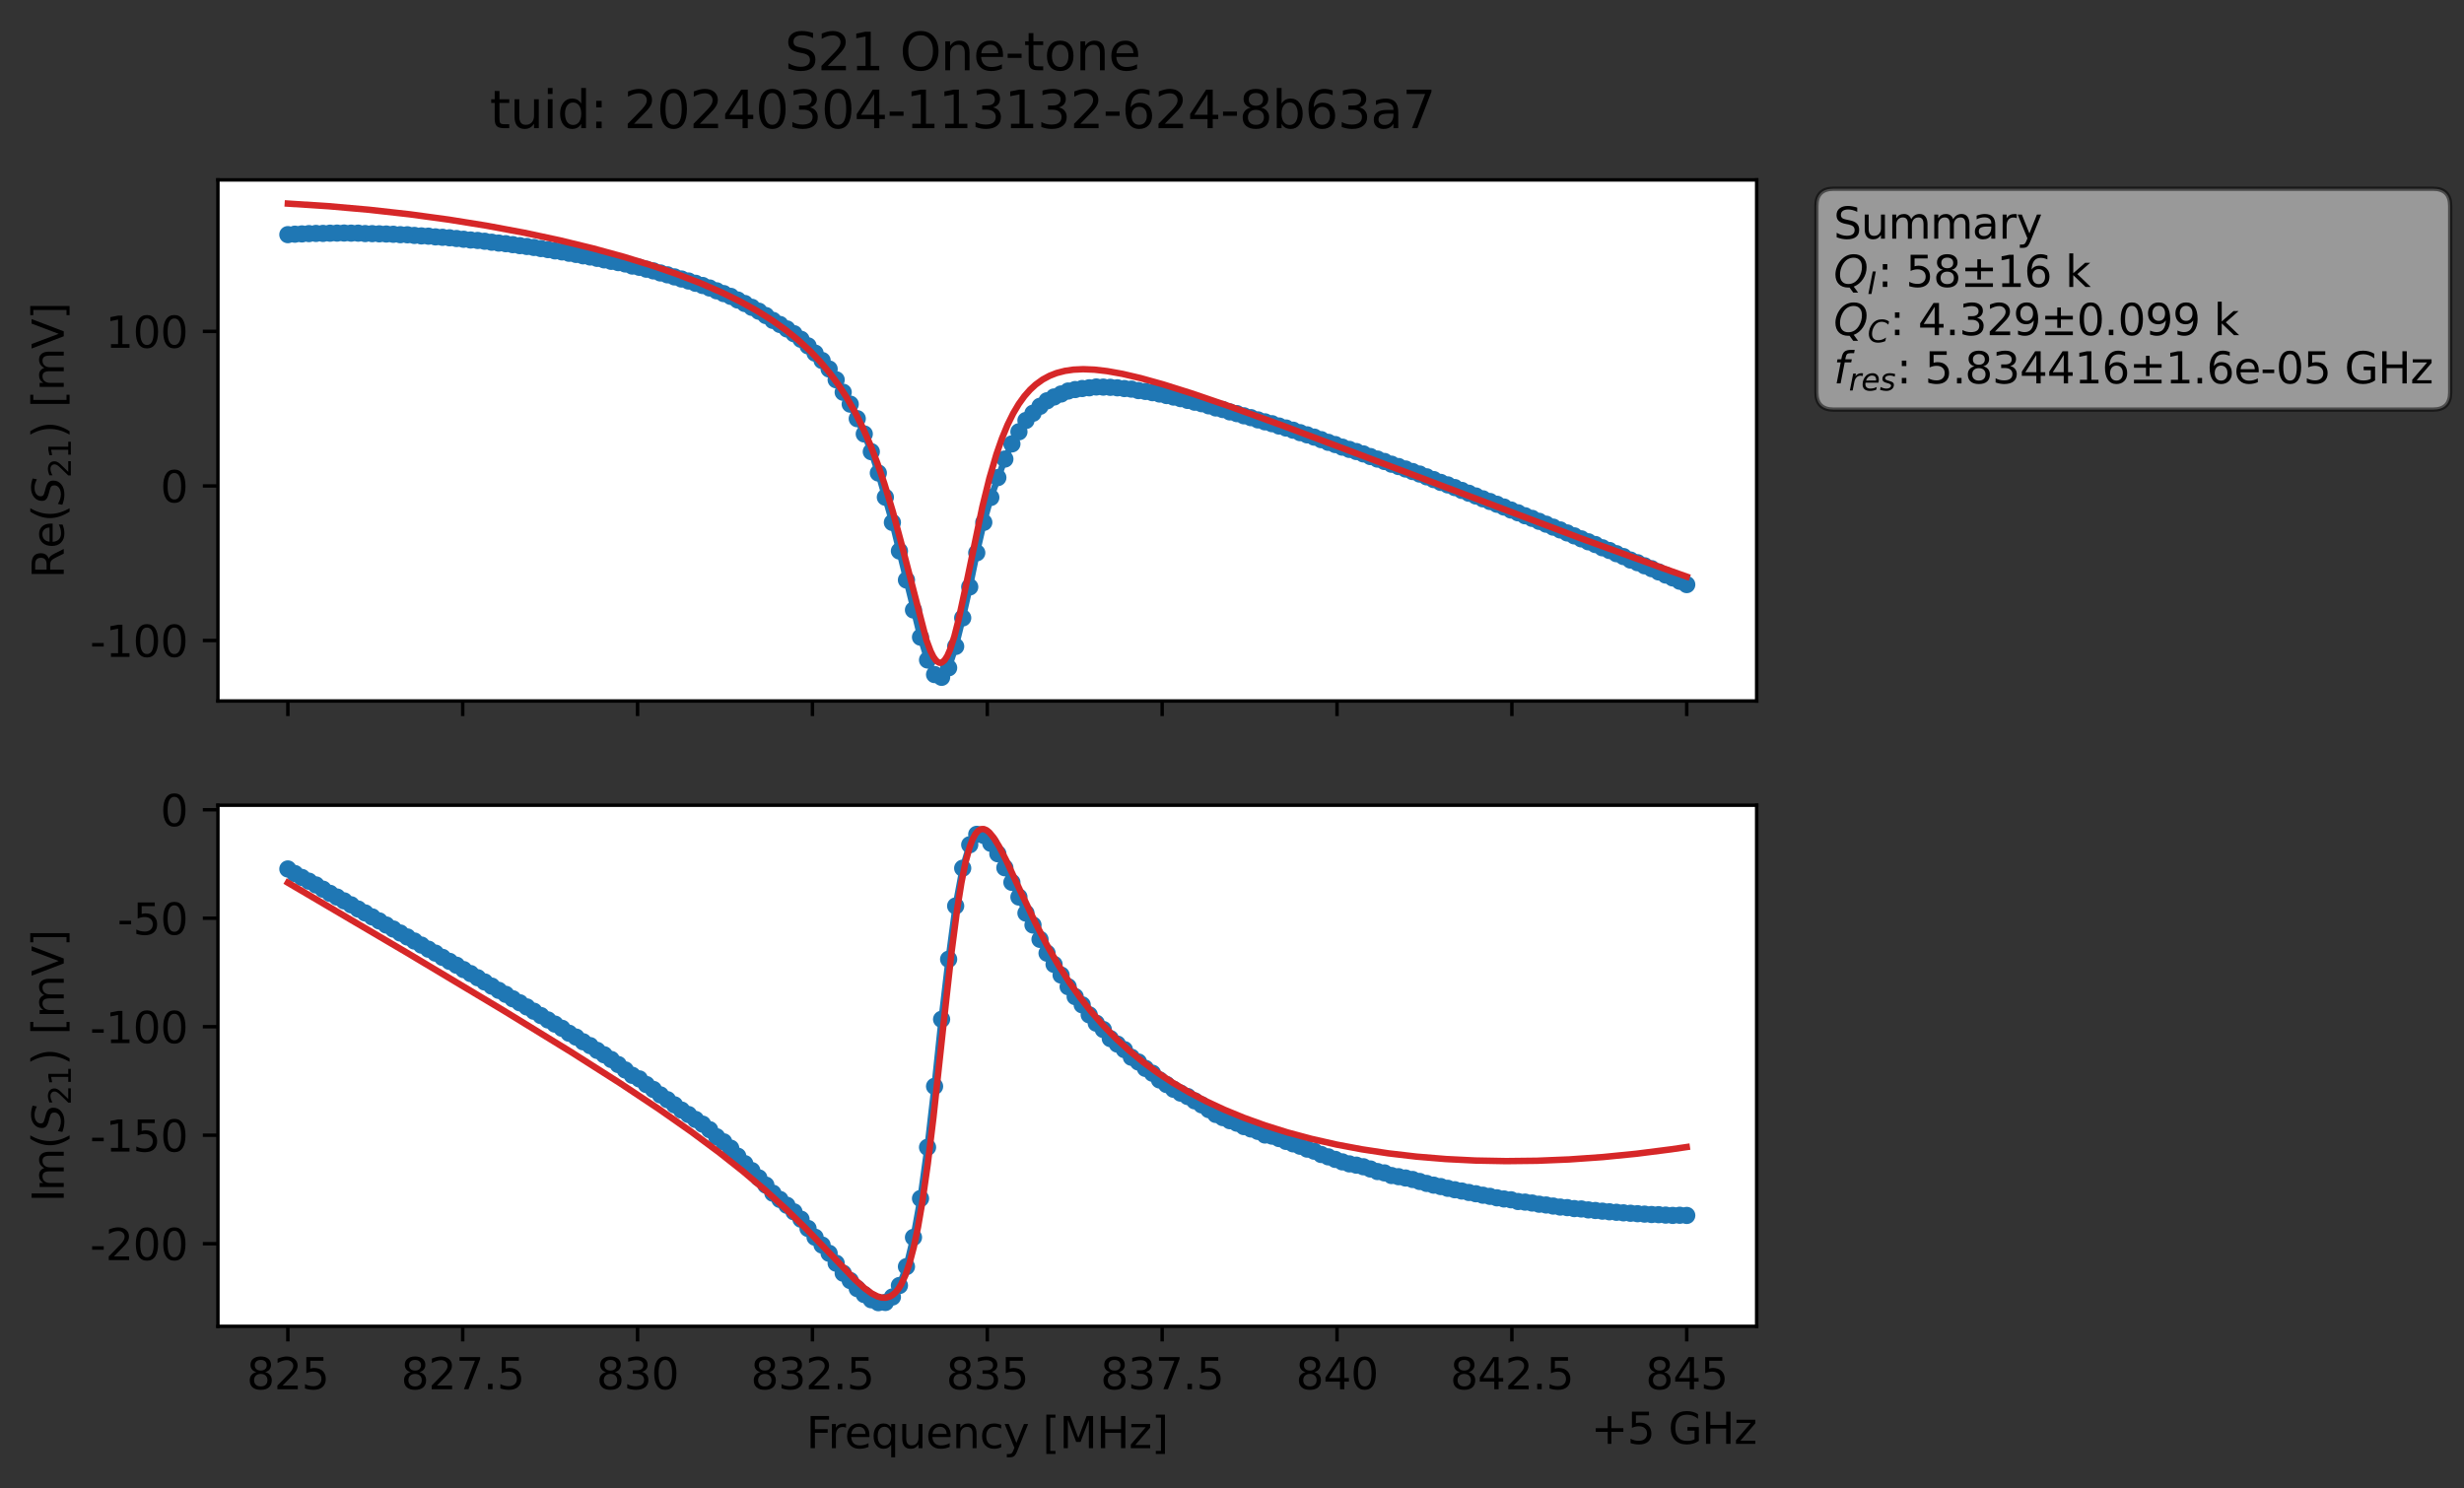 <?xml version="1.0" encoding="utf-8" standalone="no"?>
<!DOCTYPE svg PUBLIC "-//W3C//DTD SVG 1.1//EN"
  "http://www.w3.org/Graphics/SVG/1.1/DTD/svg11.dtd">
<svg xmlns:xlink="http://www.w3.org/1999/xlink" width="571.849pt" height="345.428pt" viewBox="0 0 571.849 345.428" xmlns="http://www.w3.org/2000/svg" version="1.1">
 <rect x="0" y="0" width="571.849" height="345.428" fill="#333333" stroke="none"/>
 <defs>
  <style type="text/css">*{stroke-linejoin: round; stroke-linecap: butt}</style>
 </defs>
 <g id="figure_1">
  <g id="patch_1">
   <path d="M 0 345.428 
L 571.849 345.428 
L 571.849 -0 
L 0 -0 
L 0 345.428 
z
" style="fill: none; opacity: 0"/>
  </g>
  <g id="axes_1">
   <g id="patch_2">
    <path d="M 50.573 162.72 
L 407.693 162.72 
L 407.693 41.76 
L 50.573 41.76 
z
" style="fill: #ffffff"/>
   </g>
   <g id="matplotlib.axis_1">
    <g id="xtick_1">
     <g id="line2d_1">
      <defs>
       <path id="m1f5a70aa5c" d="M 0 0 
L 0 3.5 
" style="stroke: #000000; stroke-width: 0.8"/>
      </defs>
      <g>
       <use xlink:href="#m1f5a70aa5c" x="66.806" y="162.72" style="stroke: #000000; stroke-width: 0.8"/>
      </g>
     </g>
    </g>
    <g id="xtick_2">
     <g id="line2d_2">
      <g>
       <use xlink:href="#m1f5a70aa5c" x="107.388" y="162.72" style="stroke: #000000; stroke-width: 0.8"/>
      </g>
     </g>
    </g>
    <g id="xtick_3">
     <g id="line2d_3">
      <g>
       <use xlink:href="#m1f5a70aa5c" x="147.97" y="162.72" style="stroke: #000000; stroke-width: 0.8"/>
      </g>
     </g>
    </g>
    <g id="xtick_4">
     <g id="line2d_4">
      <g>
       <use xlink:href="#m1f5a70aa5c" x="188.552" y="162.72" style="stroke: #000000; stroke-width: 0.8"/>
      </g>
     </g>
    </g>
    <g id="xtick_5">
     <g id="line2d_5">
      <g>
       <use xlink:href="#m1f5a70aa5c" x="229.133" y="162.72" style="stroke: #000000; stroke-width: 0.8"/>
      </g>
     </g>
    </g>
    <g id="xtick_6">
     <g id="line2d_6">
      <g>
       <use xlink:href="#m1f5a70aa5c" x="269.715" y="162.72" style="stroke: #000000; stroke-width: 0.8"/>
      </g>
     </g>
    </g>
    <g id="xtick_7">
     <g id="line2d_7">
      <g>
       <use xlink:href="#m1f5a70aa5c" x="310.297" y="162.72" style="stroke: #000000; stroke-width: 0.8"/>
      </g>
     </g>
    </g>
    <g id="xtick_8">
     <g id="line2d_8">
      <g>
       <use xlink:href="#m1f5a70aa5c" x="350.879" y="162.72" style="stroke: #000000; stroke-width: 0.8"/>
      </g>
     </g>
    </g>
    <g id="xtick_9">
     <g id="line2d_9">
      <g>
       <use xlink:href="#m1f5a70aa5c" x="391.461" y="162.72" style="stroke: #000000; stroke-width: 0.8"/>
      </g>
     </g>
    </g>
   </g>
   <g id="matplotlib.axis_2">
    <g id="ytick_1">
     <g id="line2d_10">
      <defs>
       <path id="m6473be755f" d="M 0 0 
L -3.5 0 
" style="stroke: #000000; stroke-width: 0.8"/>
      </defs>
      <g>
       <use xlink:href="#m6473be755f" x="50.573" y="148.672" style="stroke: #000000; stroke-width: 0.8"/>
      </g>
     </g>
     <g id="text_1">
      <!-- -100 -->
      <g transform="translate(20.878 152.471) scale(0.1 -0.1)">
       <defs>
        <path id="DejaVuSans-2d" d="M 313 2009 
L 1997 2009 
L 1997 1497 
L 313 1497 
L 313 2009 
z
" transform="scale(0.016)"/>
        <path id="DejaVuSans-31" d="M 794 531 
L 1825 531 
L 1825 4091 
L 703 3866 
L 703 4441 
L 1819 4666 
L 2450 4666 
L 2450 531 
L 3481 531 
L 3481 0 
L 794 0 
L 794 531 
z
" transform="scale(0.016)"/>
        <path id="DejaVuSans-30" d="M 2034 4250 
Q 1547 4250 1301 3770 
Q 1056 3291 1056 2328 
Q 1056 1369 1301 889 
Q 1547 409 2034 409 
Q 2525 409 2770 889 
Q 3016 1369 3016 2328 
Q 3016 3291 2770 3770 
Q 2525 4250 2034 4250 
z
M 2034 4750 
Q 2819 4750 3233 4129 
Q 3647 3509 3647 2328 
Q 3647 1150 3233 529 
Q 2819 -91 2034 -91 
Q 1250 -91 836 529 
Q 422 1150 422 2328 
Q 422 3509 836 4129 
Q 1250 4750 2034 4750 
z
" transform="scale(0.016)"/>
       </defs>
       <use xlink:href="#DejaVuSans-2d"/>
       <use xlink:href="#DejaVuSans-31" x="36.084"/>
       <use xlink:href="#DejaVuSans-30" x="99.707"/>
       <use xlink:href="#DejaVuSans-30" x="163.33"/>
      </g>
     </g>
    </g>
    <g id="ytick_2">
     <g id="line2d_11">
      <g>
       <use xlink:href="#m6473be755f" x="50.573" y="112.799" style="stroke: #000000; stroke-width: 0.8"/>
      </g>
     </g>
     <g id="text_2">
      <!-- 0 -->
      <g transform="translate(37.211 116.598) scale(0.1 -0.1)">
       <use xlink:href="#DejaVuSans-30"/>
      </g>
     </g>
    </g>
    <g id="ytick_3">
     <g id="line2d_12">
      <g>
       <use xlink:href="#m6473be755f" x="50.573" y="76.926" style="stroke: #000000; stroke-width: 0.8"/>
      </g>
     </g>
     <g id="text_3">
      <!-- 100 -->
      <g transform="translate(24.486 80.726) scale(0.1 -0.1)">
       <use xlink:href="#DejaVuSans-31"/>
       <use xlink:href="#DejaVuSans-30" x="63.623"/>
       <use xlink:href="#DejaVuSans-30" x="127.246"/>
      </g>
     </g>
    </g>
    <g id="text_4">
     <!-- Re$(S_{21})$ [mV] -->
     <g transform="translate(14.798 134.24) rotate(-90) scale(0.1 -0.1)">
      <defs>
       <path id="DejaVuSans-52" d="M 2841 2188 
Q 3044 2119 3236 1894 
Q 3428 1669 3622 1275 
L 4263 0 
L 3584 0 
L 2988 1197 
Q 2756 1666 2539 1819 
Q 2322 1972 1947 1972 
L 1259 1972 
L 1259 0 
L 628 0 
L 628 4666 
L 2053 4666 
Q 2853 4666 3247 4331 
Q 3641 3997 3641 3322 
Q 3641 2881 3436 2590 
Q 3231 2300 2841 2188 
z
M 1259 4147 
L 1259 2491 
L 2053 2491 
Q 2509 2491 2742 2702 
Q 2975 2913 2975 3322 
Q 2975 3731 2742 3939 
Q 2509 4147 2053 4147 
L 1259 4147 
z
" transform="scale(0.016)"/>
       <path id="DejaVuSans-65" d="M 3597 1894 
L 3597 1613 
L 953 1613 
Q 991 1019 1311 708 
Q 1631 397 2203 397 
Q 2534 397 2845 478 
Q 3156 559 3463 722 
L 3463 178 
Q 3153 47 2828 -22 
Q 2503 -91 2169 -91 
Q 1331 -91 842 396 
Q 353 884 353 1716 
Q 353 2575 817 3079 
Q 1281 3584 2069 3584 
Q 2775 3584 3186 3129 
Q 3597 2675 3597 1894 
z
M 3022 2063 
Q 3016 2534 2758 2815 
Q 2500 3097 2075 3097 
Q 1594 3097 1305 2825 
Q 1016 2553 972 2059 
L 3022 2063 
z
" transform="scale(0.016)"/>
       <path id="DejaVuSans-28" d="M 1984 4856 
Q 1566 4138 1362 3434 
Q 1159 2731 1159 2009 
Q 1159 1288 1364 580 
Q 1569 -128 1984 -844 
L 1484 -844 
Q 1016 -109 783 600 
Q 550 1309 550 2009 
Q 550 2706 781 3412 
Q 1013 4119 1484 4856 
L 1984 4856 
z
" transform="scale(0.016)"/>
       <path id="DejaVuSans-Oblique-53" d="M 3859 4513 
L 3738 3897 
Q 3422 4066 3111 4152 
Q 2800 4238 2509 4238 
Q 1944 4238 1609 3991 
Q 1275 3744 1275 3334 
Q 1275 3109 1398 2989 
Q 1522 2869 2034 2731 
L 2413 2638 
Q 3053 2472 3303 2217 
Q 3553 1963 3553 1503 
Q 3553 797 2998 353 
Q 2444 -91 1538 -91 
Q 1166 -91 791 -17 
Q 416 56 38 206 
L 166 856 
Q 513 641 861 531 
Q 1209 422 1556 422 
Q 2147 422 2503 684 
Q 2859 947 2859 1369 
Q 2859 1650 2717 1795 
Q 2575 1941 2106 2059 
L 1728 2156 
Q 1081 2325 845 2545 
Q 609 2766 609 3163 
Q 609 3859 1145 4304 
Q 1681 4750 2541 4750 
Q 2875 4750 3203 4690 
Q 3531 4631 3859 4513 
z
" transform="scale(0.016)"/>
       <path id="DejaVuSans-32" d="M 1228 531 
L 3431 531 
L 3431 0 
L 469 0 
L 469 531 
Q 828 903 1448 1529 
Q 2069 2156 2228 2338 
Q 2531 2678 2651 2914 
Q 2772 3150 2772 3378 
Q 2772 3750 2511 3984 
Q 2250 4219 1831 4219 
Q 1534 4219 1204 4116 
Q 875 4013 500 3803 
L 500 4441 
Q 881 4594 1212 4672 
Q 1544 4750 1819 4750 
Q 2544 4750 2975 4387 
Q 3406 4025 3406 3419 
Q 3406 3131 3298 2873 
Q 3191 2616 2906 2266 
Q 2828 2175 2409 1742 
Q 1991 1309 1228 531 
z
" transform="scale(0.016)"/>
       <path id="DejaVuSans-29" d="M 513 4856 
L 1013 4856 
Q 1481 4119 1714 3412 
Q 1947 2706 1947 2009 
Q 1947 1309 1714 600 
Q 1481 -109 1013 -844 
L 513 -844 
Q 928 -128 1133 580 
Q 1338 1288 1338 2009 
Q 1338 2731 1133 3434 
Q 928 4138 513 4856 
z
" transform="scale(0.016)"/>
       <path id="DejaVuSans-20" transform="scale(0.016)"/>
       <path id="DejaVuSans-5b" d="M 550 4863 
L 1875 4863 
L 1875 4416 
L 1125 4416 
L 1125 -397 
L 1875 -397 
L 1875 -844 
L 550 -844 
L 550 4863 
z
" transform="scale(0.016)"/>
       <path id="DejaVuSans-6d" d="M 3328 2828 
Q 3544 3216 3844 3400 
Q 4144 3584 4550 3584 
Q 5097 3584 5394 3201 
Q 5691 2819 5691 2113 
L 5691 0 
L 5113 0 
L 5113 2094 
Q 5113 2597 4934 2840 
Q 4756 3084 4391 3084 
Q 3944 3084 3684 2787 
Q 3425 2491 3425 1978 
L 3425 0 
L 2847 0 
L 2847 2094 
Q 2847 2600 2669 2842 
Q 2491 3084 2119 3084 
Q 1678 3084 1418 2786 
Q 1159 2488 1159 1978 
L 1159 0 
L 581 0 
L 581 3500 
L 1159 3500 
L 1159 2956 
Q 1356 3278 1631 3431 
Q 1906 3584 2284 3584 
Q 2666 3584 2933 3390 
Q 3200 3197 3328 2828 
z
" transform="scale(0.016)"/>
       <path id="DejaVuSans-56" d="M 1831 0 
L 50 4666 
L 709 4666 
L 2188 738 
L 3669 4666 
L 4325 4666 
L 2547 0 
L 1831 0 
z
" transform="scale(0.016)"/>
       <path id="DejaVuSans-5d" d="M 1947 4863 
L 1947 -844 
L 622 -844 
L 622 -397 
L 1369 -397 
L 1369 4416 
L 622 4416 
L 622 4863 
L 1947 4863 
z
" transform="scale(0.016)"/>
      </defs>
      <use xlink:href="#DejaVuSans-52" transform="translate(0 0.016)"/>
      <use xlink:href="#DejaVuSans-65" transform="translate(69.482 0.016)"/>
      <use xlink:href="#DejaVuSans-28" transform="translate(131.006 0.016)"/>
      <use xlink:href="#DejaVuSans-Oblique-53" transform="translate(170.02 0.016)"/>
      <use xlink:href="#DejaVuSans-32" transform="translate(233.496 -16.391) scale(0.7)"/>
      <use xlink:href="#DejaVuSans-31" transform="translate(278.032 -16.391) scale(0.7)"/>
      <use xlink:href="#DejaVuSans-29" transform="translate(325.303 0.016)"/>
      <use xlink:href="#DejaVuSans-20" transform="translate(364.316 0.016)"/>
      <use xlink:href="#DejaVuSans-5b" transform="translate(396.104 0.016)"/>
      <use xlink:href="#DejaVuSans-6d" transform="translate(435.117 0.016)"/>
      <use xlink:href="#DejaVuSans-56" transform="translate(532.529 0.016)"/>
      <use xlink:href="#DejaVuSans-5d" transform="translate(600.938 0.016)"/>
     </g>
    </g>
   </g>
   <g id="line2d_13">
    <path d="M 66.806 54.465 
L 71.7 54.226 
L 79.858 54.095 
L 89.646 54.321 
L 96.172 54.647 
L 107.592 55.535 
L 120.643 57.022 
L 125.538 57.696 
L 132.063 58.786 
L 138.589 59.971 
L 150.009 62.484 
L 153.272 63.36 
L 158.166 64.763 
L 163.061 66.268 
L 166.323 67.508 
L 169.586 68.795 
L 176.112 72.24 
L 182.638 76.355 
L 184.269 77.458 
L 185.901 78.766 
L 187.532 80.283 
L 190.795 83.682 
L 192.426 85.655 
L 194.058 88.155 
L 197.321 93.81 
L 200.583 100.732 
L 202.215 104.849 
L 203.846 109.795 
L 207.109 121.277 
L 213.635 147.901 
L 215.266 153.197 
L 216.898 156.582 
L 218.529 157.222 
L 220.161 155.016 
L 221.792 150.048 
L 223.423 143.436 
L 225.055 136.238 
L 226.686 128.319 
L 228.318 121.252 
L 229.949 115.468 
L 233.212 106.554 
L 234.843 103.04 
L 238.106 97.604 
L 241.369 94.316 
L 243.001 93.031 
L 244.632 92.147 
L 247.895 90.767 
L 251.158 90.184 
L 254.421 89.827 
L 259.315 90.021 
L 262.578 90.325 
L 264.209 90.666 
L 267.472 91.149 
L 272.366 92.168 
L 278.892 93.71 
L 282.155 94.696 
L 283.786 95.059 
L 285.418 95.609 
L 288.681 96.512 
L 295.206 98.351 
L 303.363 100.94 
L 306.626 102.055 
L 309.889 103.195 
L 313.152 104.315 
L 316.415 105.364 
L 322.941 107.75 
L 329.466 110.036 
L 365.358 124.385 
L 389.829 134.916 
L 391.461 135.696 
L 391.461 135.696 
" clip-path="url(#p1a449c2057)" style="fill: none; stroke: #1f77b4; stroke-width: 1.5; stroke-linecap: square"/>
    <defs>
     <path id="m6e2765ff70" d="M 0 1.5 
C 0.398 1.5 0.779 1.342 1.061 1.061 
C 1.342 0.779 1.5 0.398 1.5 0 
C 1.5 -0.398 1.342 -0.779 1.061 -1.061 
C 0.779 -1.342 0.398 -1.5 0 -1.5 
C -0.398 -1.5 -0.779 -1.342 -1.061 -1.061 
C -1.342 -0.779 -1.5 -0.398 -1.5 0 
C -1.5 0.398 -1.342 0.779 -1.061 1.061 
C -0.779 1.342 -0.398 1.5 0 1.5 
z
" style="stroke: #1f77b4"/>
    </defs>
    <g clip-path="url(#p1a449c2057)">
     <use xlink:href="#m6e2765ff70" x="66.806" y="54.465" style="fill: #1f77b4; stroke: #1f77b4"/>
     <use xlink:href="#m6e2765ff70" x="68.438" y="54.361" style="fill: #1f77b4; stroke: #1f77b4"/>
     <use xlink:href="#m6e2765ff70" x="70.069" y="54.296" style="fill: #1f77b4; stroke: #1f77b4"/>
     <use xlink:href="#m6e2765ff70" x="71.7" y="54.226" style="fill: #1f77b4; stroke: #1f77b4"/>
     <use xlink:href="#m6e2765ff70" x="73.332" y="54.183" style="fill: #1f77b4; stroke: #1f77b4"/>
     <use xlink:href="#m6e2765ff70" x="74.963" y="54.179" style="fill: #1f77b4; stroke: #1f77b4"/>
     <use xlink:href="#m6e2765ff70" x="76.595" y="54.129" style="fill: #1f77b4; stroke: #1f77b4"/>
     <use xlink:href="#m6e2765ff70" x="78.226" y="54.108" style="fill: #1f77b4; stroke: #1f77b4"/>
     <use xlink:href="#m6e2765ff70" x="79.858" y="54.095" style="fill: #1f77b4; stroke: #1f77b4"/>
     <use xlink:href="#m6e2765ff70" x="81.489" y="54.119" style="fill: #1f77b4; stroke: #1f77b4"/>
     <use xlink:href="#m6e2765ff70" x="83.12" y="54.12" style="fill: #1f77b4; stroke: #1f77b4"/>
     <use xlink:href="#m6e2765ff70" x="84.752" y="54.218" style="fill: #1f77b4; stroke: #1f77b4"/>
     <use xlink:href="#m6e2765ff70" x="86.383" y="54.236" style="fill: #1f77b4; stroke: #1f77b4"/>
     <use xlink:href="#m6e2765ff70" x="88.015" y="54.279" style="fill: #1f77b4; stroke: #1f77b4"/>
     <use xlink:href="#m6e2765ff70" x="89.646" y="54.321" style="fill: #1f77b4; stroke: #1f77b4"/>
     <use xlink:href="#m6e2765ff70" x="91.278" y="54.378" style="fill: #1f77b4; stroke: #1f77b4"/>
     <use xlink:href="#m6e2765ff70" x="92.909" y="54.476" style="fill: #1f77b4; stroke: #1f77b4"/>
     <use xlink:href="#m6e2765ff70" x="94.54" y="54.498" style="fill: #1f77b4; stroke: #1f77b4"/>
     <use xlink:href="#m6e2765ff70" x="96.172" y="54.647" style="fill: #1f77b4; stroke: #1f77b4"/>
     <use xlink:href="#m6e2765ff70" x="97.803" y="54.76" style="fill: #1f77b4; stroke: #1f77b4"/>
     <use xlink:href="#m6e2765ff70" x="99.435" y="54.819" style="fill: #1f77b4; stroke: #1f77b4"/>
     <use xlink:href="#m6e2765ff70" x="101.066" y="54.985" style="fill: #1f77b4; stroke: #1f77b4"/>
     <use xlink:href="#m6e2765ff70" x="102.698" y="55.084" style="fill: #1f77b4; stroke: #1f77b4"/>
     <use xlink:href="#m6e2765ff70" x="104.329" y="55.2" style="fill: #1f77b4; stroke: #1f77b4"/>
     <use xlink:href="#m6e2765ff70" x="105.96" y="55.365" style="fill: #1f77b4; stroke: #1f77b4"/>
     <use xlink:href="#m6e2765ff70" x="107.592" y="55.535" style="fill: #1f77b4; stroke: #1f77b4"/>
     <use xlink:href="#m6e2765ff70" x="109.223" y="55.709" style="fill: #1f77b4; stroke: #1f77b4"/>
     <use xlink:href="#m6e2765ff70" x="110.855" y="55.815" style="fill: #1f77b4; stroke: #1f77b4"/>
     <use xlink:href="#m6e2765ff70" x="112.486" y="55.996" style="fill: #1f77b4; stroke: #1f77b4"/>
     <use xlink:href="#m6e2765ff70" x="114.118" y="56.224" style="fill: #1f77b4; stroke: #1f77b4"/>
     <use xlink:href="#m6e2765ff70" x="115.749" y="56.423" style="fill: #1f77b4; stroke: #1f77b4"/>
     <use xlink:href="#m6e2765ff70" x="117.38" y="56.567" style="fill: #1f77b4; stroke: #1f77b4"/>
     <use xlink:href="#m6e2765ff70" x="119.012" y="56.791" style="fill: #1f77b4; stroke: #1f77b4"/>
     <use xlink:href="#m6e2765ff70" x="120.643" y="57.022" style="fill: #1f77b4; stroke: #1f77b4"/>
     <use xlink:href="#m6e2765ff70" x="122.275" y="57.215" style="fill: #1f77b4; stroke: #1f77b4"/>
     <use xlink:href="#m6e2765ff70" x="123.906" y="57.439" style="fill: #1f77b4; stroke: #1f77b4"/>
     <use xlink:href="#m6e2765ff70" x="125.538" y="57.696" style="fill: #1f77b4; stroke: #1f77b4"/>
     <use xlink:href="#m6e2765ff70" x="127.169" y="57.941" style="fill: #1f77b4; stroke: #1f77b4"/>
     <use xlink:href="#m6e2765ff70" x="128.8" y="58.236" style="fill: #1f77b4; stroke: #1f77b4"/>
     <use xlink:href="#m6e2765ff70" x="130.432" y="58.473" style="fill: #1f77b4; stroke: #1f77b4"/>
     <use xlink:href="#m6e2765ff70" x="132.063" y="58.786" style="fill: #1f77b4; stroke: #1f77b4"/>
     <use xlink:href="#m6e2765ff70" x="133.695" y="59.059" style="fill: #1f77b4; stroke: #1f77b4"/>
     <use xlink:href="#m6e2765ff70" x="135.326" y="59.38" style="fill: #1f77b4; stroke: #1f77b4"/>
     <use xlink:href="#m6e2765ff70" x="136.958" y="59.655" style="fill: #1f77b4; stroke: #1f77b4"/>
     <use xlink:href="#m6e2765ff70" x="138.589" y="59.971" style="fill: #1f77b4; stroke: #1f77b4"/>
     <use xlink:href="#m6e2765ff70" x="140.221" y="60.319" style="fill: #1f77b4; stroke: #1f77b4"/>
     <use xlink:href="#m6e2765ff70" x="141.852" y="60.661" style="fill: #1f77b4; stroke: #1f77b4"/>
     <use xlink:href="#m6e2765ff70" x="143.483" y="60.954" style="fill: #1f77b4; stroke: #1f77b4"/>
     <use xlink:href="#m6e2765ff70" x="145.115" y="61.272" style="fill: #1f77b4; stroke: #1f77b4"/>
     <use xlink:href="#m6e2765ff70" x="146.746" y="61.758" style="fill: #1f77b4; stroke: #1f77b4"/>
     <use xlink:href="#m6e2765ff70" x="148.378" y="62.048" style="fill: #1f77b4; stroke: #1f77b4"/>
     <use xlink:href="#m6e2765ff70" x="150.009" y="62.484" style="fill: #1f77b4; stroke: #1f77b4"/>
     <use xlink:href="#m6e2765ff70" x="151.641" y="62.881" style="fill: #1f77b4; stroke: #1f77b4"/>
     <use xlink:href="#m6e2765ff70" x="153.272" y="63.36" style="fill: #1f77b4; stroke: #1f77b4"/>
     <use xlink:href="#m6e2765ff70" x="154.903" y="63.794" style="fill: #1f77b4; stroke: #1f77b4"/>
     <use xlink:href="#m6e2765ff70" x="156.535" y="64.274" style="fill: #1f77b4; stroke: #1f77b4"/>
     <use xlink:href="#m6e2765ff70" x="158.166" y="64.763" style="fill: #1f77b4; stroke: #1f77b4"/>
     <use xlink:href="#m6e2765ff70" x="159.798" y="65.228" style="fill: #1f77b4; stroke: #1f77b4"/>
     <use xlink:href="#m6e2765ff70" x="161.429" y="65.759" style="fill: #1f77b4; stroke: #1f77b4"/>
     <use xlink:href="#m6e2765ff70" x="163.061" y="66.268" style="fill: #1f77b4; stroke: #1f77b4"/>
     <use xlink:href="#m6e2765ff70" x="164.692" y="66.851" style="fill: #1f77b4; stroke: #1f77b4"/>
     <use xlink:href="#m6e2765ff70" x="166.323" y="67.508" style="fill: #1f77b4; stroke: #1f77b4"/>
     <use xlink:href="#m6e2765ff70" x="167.955" y="68.149" style="fill: #1f77b4; stroke: #1f77b4"/>
     <use xlink:href="#m6e2765ff70" x="169.586" y="68.795" style="fill: #1f77b4; stroke: #1f77b4"/>
     <use xlink:href="#m6e2765ff70" x="171.218" y="69.642" style="fill: #1f77b4; stroke: #1f77b4"/>
     <use xlink:href="#m6e2765ff70" x="172.849" y="70.449" style="fill: #1f77b4; stroke: #1f77b4"/>
     <use xlink:href="#m6e2765ff70" x="174.481" y="71.337" style="fill: #1f77b4; stroke: #1f77b4"/>
     <use xlink:href="#m6e2765ff70" x="176.112" y="72.24" style="fill: #1f77b4; stroke: #1f77b4"/>
     <use xlink:href="#m6e2765ff70" x="177.743" y="73.248" style="fill: #1f77b4; stroke: #1f77b4"/>
     <use xlink:href="#m6e2765ff70" x="179.375" y="74.37" style="fill: #1f77b4; stroke: #1f77b4"/>
     <use xlink:href="#m6e2765ff70" x="181.006" y="75.319" style="fill: #1f77b4; stroke: #1f77b4"/>
     <use xlink:href="#m6e2765ff70" x="182.638" y="76.355" style="fill: #1f77b4; stroke: #1f77b4"/>
     <use xlink:href="#m6e2765ff70" x="184.269" y="77.458" style="fill: #1f77b4; stroke: #1f77b4"/>
     <use xlink:href="#m6e2765ff70" x="185.901" y="78.766" style="fill: #1f77b4; stroke: #1f77b4"/>
     <use xlink:href="#m6e2765ff70" x="187.532" y="80.283" style="fill: #1f77b4; stroke: #1f77b4"/>
     <use xlink:href="#m6e2765ff70" x="189.163" y="81.97" style="fill: #1f77b4; stroke: #1f77b4"/>
     <use xlink:href="#m6e2765ff70" x="190.795" y="83.682" style="fill: #1f77b4; stroke: #1f77b4"/>
     <use xlink:href="#m6e2765ff70" x="192.426" y="85.655" style="fill: #1f77b4; stroke: #1f77b4"/>
     <use xlink:href="#m6e2765ff70" x="194.058" y="88.155" style="fill: #1f77b4; stroke: #1f77b4"/>
     <use xlink:href="#m6e2765ff70" x="195.689" y="91.056" style="fill: #1f77b4; stroke: #1f77b4"/>
     <use xlink:href="#m6e2765ff70" x="197.321" y="93.81" style="fill: #1f77b4; stroke: #1f77b4"/>
     <use xlink:href="#m6e2765ff70" x="198.952" y="97.182" style="fill: #1f77b4; stroke: #1f77b4"/>
     <use xlink:href="#m6e2765ff70" x="200.583" y="100.732" style="fill: #1f77b4; stroke: #1f77b4"/>
     <use xlink:href="#m6e2765ff70" x="202.215" y="104.849" style="fill: #1f77b4; stroke: #1f77b4"/>
     <use xlink:href="#m6e2765ff70" x="203.846" y="109.795" style="fill: #1f77b4; stroke: #1f77b4"/>
     <use xlink:href="#m6e2765ff70" x="205.478" y="115.422" style="fill: #1f77b4; stroke: #1f77b4"/>
     <use xlink:href="#m6e2765ff70" x="207.109" y="121.277" style="fill: #1f77b4; stroke: #1f77b4"/>
     <use xlink:href="#m6e2765ff70" x="208.741" y="127.902" style="fill: #1f77b4; stroke: #1f77b4"/>
     <use xlink:href="#m6e2765ff70" x="210.372" y="134.634" style="fill: #1f77b4; stroke: #1f77b4"/>
     <use xlink:href="#m6e2765ff70" x="212.003" y="141.596" style="fill: #1f77b4; stroke: #1f77b4"/>
     <use xlink:href="#m6e2765ff70" x="213.635" y="147.901" style="fill: #1f77b4; stroke: #1f77b4"/>
     <use xlink:href="#m6e2765ff70" x="215.266" y="153.197" style="fill: #1f77b4; stroke: #1f77b4"/>
     <use xlink:href="#m6e2765ff70" x="216.898" y="156.582" style="fill: #1f77b4; stroke: #1f77b4"/>
     <use xlink:href="#m6e2765ff70" x="218.529" y="157.222" style="fill: #1f77b4; stroke: #1f77b4"/>
     <use xlink:href="#m6e2765ff70" x="220.161" y="155.016" style="fill: #1f77b4; stroke: #1f77b4"/>
     <use xlink:href="#m6e2765ff70" x="221.792" y="150.048" style="fill: #1f77b4; stroke: #1f77b4"/>
     <use xlink:href="#m6e2765ff70" x="223.423" y="143.436" style="fill: #1f77b4; stroke: #1f77b4"/>
     <use xlink:href="#m6e2765ff70" x="225.055" y="136.238" style="fill: #1f77b4; stroke: #1f77b4"/>
     <use xlink:href="#m6e2765ff70" x="226.686" y="128.319" style="fill: #1f77b4; stroke: #1f77b4"/>
     <use xlink:href="#m6e2765ff70" x="228.318" y="121.252" style="fill: #1f77b4; stroke: #1f77b4"/>
     <use xlink:href="#m6e2765ff70" x="229.949" y="115.468" style="fill: #1f77b4; stroke: #1f77b4"/>
     <use xlink:href="#m6e2765ff70" x="231.581" y="110.859" style="fill: #1f77b4; stroke: #1f77b4"/>
     <use xlink:href="#m6e2765ff70" x="233.212" y="106.554" style="fill: #1f77b4; stroke: #1f77b4"/>
     <use xlink:href="#m6e2765ff70" x="234.843" y="103.04" style="fill: #1f77b4; stroke: #1f77b4"/>
     <use xlink:href="#m6e2765ff70" x="236.475" y="100.228" style="fill: #1f77b4; stroke: #1f77b4"/>
     <use xlink:href="#m6e2765ff70" x="238.106" y="97.604" style="fill: #1f77b4; stroke: #1f77b4"/>
     <use xlink:href="#m6e2765ff70" x="239.738" y="95.925" style="fill: #1f77b4; stroke: #1f77b4"/>
     <use xlink:href="#m6e2765ff70" x="241.369" y="94.316" style="fill: #1f77b4; stroke: #1f77b4"/>
     <use xlink:href="#m6e2765ff70" x="243.001" y="93.031" style="fill: #1f77b4; stroke: #1f77b4"/>
     <use xlink:href="#m6e2765ff70" x="244.632" y="92.147" style="fill: #1f77b4; stroke: #1f77b4"/>
     <use xlink:href="#m6e2765ff70" x="246.263" y="91.453" style="fill: #1f77b4; stroke: #1f77b4"/>
     <use xlink:href="#m6e2765ff70" x="247.895" y="90.767" style="fill: #1f77b4; stroke: #1f77b4"/>
     <use xlink:href="#m6e2765ff70" x="249.526" y="90.426" style="fill: #1f77b4; stroke: #1f77b4"/>
     <use xlink:href="#m6e2765ff70" x="251.158" y="90.184" style="fill: #1f77b4; stroke: #1f77b4"/>
     <use xlink:href="#m6e2765ff70" x="252.789" y="90.019" style="fill: #1f77b4; stroke: #1f77b4"/>
     <use xlink:href="#m6e2765ff70" x="254.421" y="89.827" style="fill: #1f77b4; stroke: #1f77b4"/>
     <use xlink:href="#m6e2765ff70" x="256.052" y="89.857" style="fill: #1f77b4; stroke: #1f77b4"/>
     <use xlink:href="#m6e2765ff70" x="257.683" y="89.909" style="fill: #1f77b4; stroke: #1f77b4"/>
     <use xlink:href="#m6e2765ff70" x="259.315" y="90.021" style="fill: #1f77b4; stroke: #1f77b4"/>
     <use xlink:href="#m6e2765ff70" x="260.946" y="90.194" style="fill: #1f77b4; stroke: #1f77b4"/>
     <use xlink:href="#m6e2765ff70" x="262.578" y="90.325" style="fill: #1f77b4; stroke: #1f77b4"/>
     <use xlink:href="#m6e2765ff70" x="264.209" y="90.666" style="fill: #1f77b4; stroke: #1f77b4"/>
     <use xlink:href="#m6e2765ff70" x="265.841" y="90.862" style="fill: #1f77b4; stroke: #1f77b4"/>
     <use xlink:href="#m6e2765ff70" x="267.472" y="91.149" style="fill: #1f77b4; stroke: #1f77b4"/>
     <use xlink:href="#m6e2765ff70" x="269.103" y="91.461" style="fill: #1f77b4; stroke: #1f77b4"/>
     <use xlink:href="#m6e2765ff70" x="270.735" y="91.815" style="fill: #1f77b4; stroke: #1f77b4"/>
     <use xlink:href="#m6e2765ff70" x="272.366" y="92.168" style="fill: #1f77b4; stroke: #1f77b4"/>
     <use xlink:href="#m6e2765ff70" x="273.998" y="92.535" style="fill: #1f77b4; stroke: #1f77b4"/>
     <use xlink:href="#m6e2765ff70" x="275.629" y="92.943" style="fill: #1f77b4; stroke: #1f77b4"/>
     <use xlink:href="#m6e2765ff70" x="277.261" y="93.357" style="fill: #1f77b4; stroke: #1f77b4"/>
     <use xlink:href="#m6e2765ff70" x="278.892" y="93.71" style="fill: #1f77b4; stroke: #1f77b4"/>
     <use xlink:href="#m6e2765ff70" x="280.523" y="94.201" style="fill: #1f77b4; stroke: #1f77b4"/>
     <use xlink:href="#m6e2765ff70" x="282.155" y="94.696" style="fill: #1f77b4; stroke: #1f77b4"/>
     <use xlink:href="#m6e2765ff70" x="283.786" y="95.059" style="fill: #1f77b4; stroke: #1f77b4"/>
     <use xlink:href="#m6e2765ff70" x="285.418" y="95.609" style="fill: #1f77b4; stroke: #1f77b4"/>
     <use xlink:href="#m6e2765ff70" x="287.049" y="96.008" style="fill: #1f77b4; stroke: #1f77b4"/>
     <use xlink:href="#m6e2765ff70" x="288.681" y="96.512" style="fill: #1f77b4; stroke: #1f77b4"/>
     <use xlink:href="#m6e2765ff70" x="290.312" y="96.944" style="fill: #1f77b4; stroke: #1f77b4"/>
     <use xlink:href="#m6e2765ff70" x="291.943" y="97.465" style="fill: #1f77b4; stroke: #1f77b4"/>
     <use xlink:href="#m6e2765ff70" x="293.575" y="97.921" style="fill: #1f77b4; stroke: #1f77b4"/>
     <use xlink:href="#m6e2765ff70" x="295.206" y="98.351" style="fill: #1f77b4; stroke: #1f77b4"/>
     <use xlink:href="#m6e2765ff70" x="296.838" y="98.891" style="fill: #1f77b4; stroke: #1f77b4"/>
     <use xlink:href="#m6e2765ff70" x="298.469" y="99.355" style="fill: #1f77b4; stroke: #1f77b4"/>
     <use xlink:href="#m6e2765ff70" x="300.101" y="99.858" style="fill: #1f77b4; stroke: #1f77b4"/>
     <use xlink:href="#m6e2765ff70" x="301.732" y="100.432" style="fill: #1f77b4; stroke: #1f77b4"/>
     <use xlink:href="#m6e2765ff70" x="303.363" y="100.94" style="fill: #1f77b4; stroke: #1f77b4"/>
     <use xlink:href="#m6e2765ff70" x="304.995" y="101.464" style="fill: #1f77b4; stroke: #1f77b4"/>
     <use xlink:href="#m6e2765ff70" x="306.626" y="102.055" style="fill: #1f77b4; stroke: #1f77b4"/>
     <use xlink:href="#m6e2765ff70" x="308.258" y="102.677" style="fill: #1f77b4; stroke: #1f77b4"/>
     <use xlink:href="#m6e2765ff70" x="309.889" y="103.195" style="fill: #1f77b4; stroke: #1f77b4"/>
     <use xlink:href="#m6e2765ff70" x="311.521" y="103.794" style="fill: #1f77b4; stroke: #1f77b4"/>
     <use xlink:href="#m6e2765ff70" x="313.152" y="104.315" style="fill: #1f77b4; stroke: #1f77b4"/>
     <use xlink:href="#m6e2765ff70" x="314.784" y="104.812" style="fill: #1f77b4; stroke: #1f77b4"/>
     <use xlink:href="#m6e2765ff70" x="316.415" y="105.364" style="fill: #1f77b4; stroke: #1f77b4"/>
     <use xlink:href="#m6e2765ff70" x="318.046" y="105.979" style="fill: #1f77b4; stroke: #1f77b4"/>
     <use xlink:href="#m6e2765ff70" x="319.678" y="106.56" style="fill: #1f77b4; stroke: #1f77b4"/>
     <use xlink:href="#m6e2765ff70" x="321.309" y="107.12" style="fill: #1f77b4; stroke: #1f77b4"/>
     <use xlink:href="#m6e2765ff70" x="322.941" y="107.75" style="fill: #1f77b4; stroke: #1f77b4"/>
     <use xlink:href="#m6e2765ff70" x="324.572" y="108.295" style="fill: #1f77b4; stroke: #1f77b4"/>
     <use xlink:href="#m6e2765ff70" x="326.204" y="108.866" style="fill: #1f77b4; stroke: #1f77b4"/>
     <use xlink:href="#m6e2765ff70" x="327.835" y="109.456" style="fill: #1f77b4; stroke: #1f77b4"/>
     <use xlink:href="#m6e2765ff70" x="329.466" y="110.036" style="fill: #1f77b4; stroke: #1f77b4"/>
     <use xlink:href="#m6e2765ff70" x="331.098" y="110.684" style="fill: #1f77b4; stroke: #1f77b4"/>
     <use xlink:href="#m6e2765ff70" x="332.729" y="111.322" style="fill: #1f77b4; stroke: #1f77b4"/>
     <use xlink:href="#m6e2765ff70" x="334.361" y="111.976" style="fill: #1f77b4; stroke: #1f77b4"/>
     <use xlink:href="#m6e2765ff70" x="335.992" y="112.555" style="fill: #1f77b4; stroke: #1f77b4"/>
     <use xlink:href="#m6e2765ff70" x="337.624" y="113.175" style="fill: #1f77b4; stroke: #1f77b4"/>
     <use xlink:href="#m6e2765ff70" x="339.255" y="113.839" style="fill: #1f77b4; stroke: #1f77b4"/>
     <use xlink:href="#m6e2765ff70" x="340.886" y="114.492" style="fill: #1f77b4; stroke: #1f77b4"/>
     <use xlink:href="#m6e2765ff70" x="342.518" y="115.134" style="fill: #1f77b4; stroke: #1f77b4"/>
     <use xlink:href="#m6e2765ff70" x="344.149" y="115.79" style="fill: #1f77b4; stroke: #1f77b4"/>
     <use xlink:href="#m6e2765ff70" x="345.781" y="116.41" style="fill: #1f77b4; stroke: #1f77b4"/>
     <use xlink:href="#m6e2765ff70" x="347.412" y="117.05" style="fill: #1f77b4; stroke: #1f77b4"/>
     <use xlink:href="#m6e2765ff70" x="349.044" y="117.694" style="fill: #1f77b4; stroke: #1f77b4"/>
     <use xlink:href="#m6e2765ff70" x="350.675" y="118.389" style="fill: #1f77b4; stroke: #1f77b4"/>
     <use xlink:href="#m6e2765ff70" x="352.306" y="119.035" style="fill: #1f77b4; stroke: #1f77b4"/>
     <use xlink:href="#m6e2765ff70" x="353.938" y="119.72" style="fill: #1f77b4; stroke: #1f77b4"/>
     <use xlink:href="#m6e2765ff70" x="355.569" y="120.326" style="fill: #1f77b4; stroke: #1f77b4"/>
     <use xlink:href="#m6e2765ff70" x="357.201" y="121.014" style="fill: #1f77b4; stroke: #1f77b4"/>
     <use xlink:href="#m6e2765ff70" x="358.832" y="121.677" style="fill: #1f77b4; stroke: #1f77b4"/>
     <use xlink:href="#m6e2765ff70" x="360.464" y="122.36" style="fill: #1f77b4; stroke: #1f77b4"/>
     <use xlink:href="#m6e2765ff70" x="362.095" y="123.009" style="fill: #1f77b4; stroke: #1f77b4"/>
     <use xlink:href="#m6e2765ff70" x="363.726" y="123.708" style="fill: #1f77b4; stroke: #1f77b4"/>
     <use xlink:href="#m6e2765ff70" x="365.358" y="124.385" style="fill: #1f77b4; stroke: #1f77b4"/>
     <use xlink:href="#m6e2765ff70" x="366.989" y="125.08" style="fill: #1f77b4; stroke: #1f77b4"/>
     <use xlink:href="#m6e2765ff70" x="368.621" y="125.762" style="fill: #1f77b4; stroke: #1f77b4"/>
     <use xlink:href="#m6e2765ff70" x="370.252" y="126.398" style="fill: #1f77b4; stroke: #1f77b4"/>
     <use xlink:href="#m6e2765ff70" x="371.884" y="127.152" style="fill: #1f77b4; stroke: #1f77b4"/>
     <use xlink:href="#m6e2765ff70" x="373.515" y="127.78" style="fill: #1f77b4; stroke: #1f77b4"/>
     <use xlink:href="#m6e2765ff70" x="375.146" y="128.52" style="fill: #1f77b4; stroke: #1f77b4"/>
     <use xlink:href="#m6e2765ff70" x="376.778" y="129.191" style="fill: #1f77b4; stroke: #1f77b4"/>
     <use xlink:href="#m6e2765ff70" x="378.409" y="130.002" style="fill: #1f77b4; stroke: #1f77b4"/>
     <use xlink:href="#m6e2765ff70" x="380.041" y="130.618" style="fill: #1f77b4; stroke: #1f77b4"/>
     <use xlink:href="#m6e2765ff70" x="381.672" y="131.331" style="fill: #1f77b4; stroke: #1f77b4"/>
     <use xlink:href="#m6e2765ff70" x="383.304" y="131.999" style="fill: #1f77b4; stroke: #1f77b4"/>
     <use xlink:href="#m6e2765ff70" x="384.935" y="132.757" style="fill: #1f77b4; stroke: #1f77b4"/>
     <use xlink:href="#m6e2765ff70" x="386.566" y="133.479" style="fill: #1f77b4; stroke: #1f77b4"/>
     <use xlink:href="#m6e2765ff70" x="388.198" y="134.147" style="fill: #1f77b4; stroke: #1f77b4"/>
     <use xlink:href="#m6e2765ff70" x="389.829" y="134.916" style="fill: #1f77b4; stroke: #1f77b4"/>
     <use xlink:href="#m6e2765ff70" x="391.461" y="135.696" style="fill: #1f77b4; stroke: #1f77b4"/>
    </g>
   </g>
   <g id="line2d_14">
    <path d="M 66.806 47.258 
L 76.231 47.864 
L 85.655 48.69 
L 95.079 49.743 
L 104.179 50.982 
L 112.953 52.394 
L 121.728 54.034 
L 129.852 55.773 
L 137.652 57.667 
L 144.801 59.625 
L 151.301 61.624 
L 157.15 63.64 
L 162.675 65.779 
L 167.55 67.905 
L 171.775 69.98 
L 175.674 72.14 
L 179.249 74.384 
L 182.499 76.705 
L 185.424 79.085 
L 188.024 81.493 
L 190.298 83.881 
L 192.573 86.595 
L 194.523 89.235 
L 196.473 92.229 
L 198.423 95.648 
L 200.373 99.576 
L 201.998 103.309 
L 203.623 107.522 
L 205.247 112.271 
L 207.197 118.726 
L 209.147 125.979 
L 214.997 148.542 
L 215.972 151.158 
L 216.622 152.468 
L 217.272 153.369 
L 217.922 153.819 
L 218.247 153.865 
L 218.572 153.787 
L 219.222 153.258 
L 219.872 152.235 
L 220.521 150.739 
L 221.496 147.695 
L 222.471 143.859 
L 224.096 136.322 
L 227.996 117.603 
L 229.621 111.024 
L 231.246 105.468 
L 232.546 101.739 
L 233.846 98.59 
L 235.146 95.955 
L 236.445 93.767 
L 237.745 91.962 
L 239.045 90.484 
L 240.345 89.283 
L 241.97 88.106 
L 243.595 87.228 
L 245.22 86.591 
L 247.17 86.085 
L 249.12 85.804 
L 251.395 85.698 
L 253.994 85.804 
L 256.919 86.142 
L 260.494 86.783 
L 264.719 87.771 
L 269.918 89.219 
L 276.743 91.366 
L 285.517 94.375 
L 297.867 98.863 
L 317.365 106.217 
L 366.437 124.8 
L 385.611 131.777 
L 391.461 133.851 
L 391.461 133.851 
" clip-path="url(#p1a449c2057)" style="fill: none; stroke: #d62728; stroke-width: 1.5; stroke-linecap: square"/>
   </g>
   <g id="patch_3">
    <path d="M 50.573 162.72 
L 50.573 41.76 
" style="fill: none; stroke: #000000; stroke-width: 0.8; stroke-linejoin: miter; stroke-linecap: square"/>
   </g>
   <g id="patch_4">
    <path d="M 407.693 162.72 
L 407.693 41.76 
" style="fill: none; stroke: #000000; stroke-width: 0.8; stroke-linejoin: miter; stroke-linecap: square"/>
   </g>
   <g id="patch_5">
    <path d="M 50.573 162.72 
L 407.693 162.72 
" style="fill: none; stroke: #000000; stroke-width: 0.8; stroke-linejoin: miter; stroke-linecap: square"/>
   </g>
   <g id="patch_6">
    <path d="M 50.573 41.76 
L 407.693 41.76 
" style="fill: none; stroke: #000000; stroke-width: 0.8; stroke-linejoin: miter; stroke-linecap: square"/>
   </g>
   <g id="text_5">
    <g id="patch_7">
     <path d="M 425.549 95.08 
L 564.649 95.08 
Q 568.649 95.08 568.649 91.08 
L 568.649 47.808 
Q 568.649 43.808 564.649 43.808 
L 425.549 43.808 
Q 421.549 43.808 421.549 47.808 
L 421.549 91.08 
Q 421.549 95.08 425.549 95.08 
z
" style="fill: #ffffff; opacity: 0.5; stroke: #000000; stroke-linejoin: miter"/>
    </g>
    <!-- Summary -->
    <g transform="translate(425.549 55.406) scale(0.1 -0.1)">
     <defs>
      <path id="DejaVuSans-53" d="M 3425 4513 
L 3425 3897 
Q 3066 4069 2747 4153 
Q 2428 4238 2131 4238 
Q 1616 4238 1336 4038 
Q 1056 3838 1056 3469 
Q 1056 3159 1242 3001 
Q 1428 2844 1947 2747 
L 2328 2669 
Q 3034 2534 3370 2195 
Q 3706 1856 3706 1288 
Q 3706 609 3251 259 
Q 2797 -91 1919 -91 
Q 1588 -91 1214 -16 
Q 841 59 441 206 
L 441 856 
Q 825 641 1194 531 
Q 1563 422 1919 422 
Q 2459 422 2753 634 
Q 3047 847 3047 1241 
Q 3047 1584 2836 1778 
Q 2625 1972 2144 2069 
L 1759 2144 
Q 1053 2284 737 2584 
Q 422 2884 422 3419 
Q 422 4038 858 4394 
Q 1294 4750 2059 4750 
Q 2388 4750 2728 4690 
Q 3069 4631 3425 4513 
z
" transform="scale(0.016)"/>
      <path id="DejaVuSans-75" d="M 544 1381 
L 544 3500 
L 1119 3500 
L 1119 1403 
Q 1119 906 1312 657 
Q 1506 409 1894 409 
Q 2359 409 2629 706 
Q 2900 1003 2900 1516 
L 2900 3500 
L 3475 3500 
L 3475 0 
L 2900 0 
L 2900 538 
Q 2691 219 2414 64 
Q 2138 -91 1772 -91 
Q 1169 -91 856 284 
Q 544 659 544 1381 
z
M 1991 3584 
L 1991 3584 
z
" transform="scale(0.016)"/>
      <path id="DejaVuSans-61" d="M 2194 1759 
Q 1497 1759 1228 1600 
Q 959 1441 959 1056 
Q 959 750 1161 570 
Q 1363 391 1709 391 
Q 2188 391 2477 730 
Q 2766 1069 2766 1631 
L 2766 1759 
L 2194 1759 
z
M 3341 1997 
L 3341 0 
L 2766 0 
L 2766 531 
Q 2569 213 2275 61 
Q 1981 -91 1556 -91 
Q 1019 -91 701 211 
Q 384 513 384 1019 
Q 384 1609 779 1909 
Q 1175 2209 1959 2209 
L 2766 2209 
L 2766 2266 
Q 2766 2663 2505 2880 
Q 2244 3097 1772 3097 
Q 1472 3097 1187 3025 
Q 903 2953 641 2809 
L 641 3341 
Q 956 3463 1253 3523 
Q 1550 3584 1831 3584 
Q 2591 3584 2966 3190 
Q 3341 2797 3341 1997 
z
" transform="scale(0.016)"/>
      <path id="DejaVuSans-72" d="M 2631 2963 
Q 2534 3019 2420 3045 
Q 2306 3072 2169 3072 
Q 1681 3072 1420 2755 
Q 1159 2438 1159 1844 
L 1159 0 
L 581 0 
L 581 3500 
L 1159 3500 
L 1159 2956 
Q 1341 3275 1631 3429 
Q 1922 3584 2338 3584 
Q 2397 3584 2469 3576 
Q 2541 3569 2628 3553 
L 2631 2963 
z
" transform="scale(0.016)"/>
      <path id="DejaVuSans-79" d="M 2059 -325 
Q 1816 -950 1584 -1140 
Q 1353 -1331 966 -1331 
L 506 -1331 
L 506 -850 
L 844 -850 
Q 1081 -850 1212 -737 
Q 1344 -625 1503 -206 
L 1606 56 
L 191 3500 
L 800 3500 
L 1894 763 
L 2988 3500 
L 3597 3500 
L 2059 -325 
z
" transform="scale(0.016)"/>
     </defs>
     <use xlink:href="#DejaVuSans-53"/>
     <use xlink:href="#DejaVuSans-75" x="63.477"/>
     <use xlink:href="#DejaVuSans-6d" x="126.855"/>
     <use xlink:href="#DejaVuSans-6d" x="224.268"/>
     <use xlink:href="#DejaVuSans-61" x="321.68"/>
     <use xlink:href="#DejaVuSans-72" x="382.959"/>
     <use xlink:href="#DejaVuSans-79" x="424.072"/>
    </g>
    <!-- $Q_I$: 58$\pm$16 k -->
    <g transform="translate(425.549 66.604) scale(0.1 -0.1)">
     <defs>
      <path id="DejaVuSans-Oblique-51" d="M 2309 -84 
Q 2275 -88 2237 -89 
Q 2200 -91 2125 -91 
Q 1250 -91 756 411 
Q 263 913 263 1797 
Q 263 2319 452 2844 
Q 641 3369 978 3788 
Q 1369 4269 1858 4509 
Q 2347 4750 2938 4750 
Q 3794 4750 4287 4245 
Q 4781 3741 4781 2869 
Q 4781 1928 4265 1147 
Q 3750 366 2919 44 
L 3553 -825 
L 2847 -825 
L 2309 -84 
z
M 2919 4238 
Q 2400 4238 2003 3986 
Q 1606 3734 1313 3219 
Q 1125 2891 1026 2522 
Q 928 2153 928 1778 
Q 928 1128 1239 775 
Q 1550 422 2119 422 
Q 2631 422 3032 676 
Q 3434 931 3719 1434 
Q 3909 1772 4009 2142 
Q 4109 2513 4109 2881 
Q 4109 3528 3796 3883 
Q 3484 4238 2919 4238 
z
" transform="scale(0.016)"/>
      <path id="DejaVuSans-Oblique-49" d="M 1081 4666 
L 1716 4666 
L 806 0 
L 172 0 
L 1081 4666 
z
" transform="scale(0.016)"/>
      <path id="DejaVuSans-3a" d="M 750 794 
L 1409 794 
L 1409 0 
L 750 0 
L 750 794 
z
M 750 3309 
L 1409 3309 
L 1409 2516 
L 750 2516 
L 750 3309 
z
" transform="scale(0.016)"/>
      <path id="DejaVuSans-35" d="M 691 4666 
L 3169 4666 
L 3169 4134 
L 1269 4134 
L 1269 2991 
Q 1406 3038 1543 3061 
Q 1681 3084 1819 3084 
Q 2600 3084 3056 2656 
Q 3513 2228 3513 1497 
Q 3513 744 3044 326 
Q 2575 -91 1722 -91 
Q 1428 -91 1123 -41 
Q 819 9 494 109 
L 494 744 
Q 775 591 1075 516 
Q 1375 441 1709 441 
Q 2250 441 2565 725 
Q 2881 1009 2881 1497 
Q 2881 1984 2565 2268 
Q 2250 2553 1709 2553 
Q 1456 2553 1204 2497 
Q 953 2441 691 2322 
L 691 4666 
z
" transform="scale(0.016)"/>
      <path id="DejaVuSans-38" d="M 2034 2216 
Q 1584 2216 1326 1975 
Q 1069 1734 1069 1313 
Q 1069 891 1326 650 
Q 1584 409 2034 409 
Q 2484 409 2743 651 
Q 3003 894 3003 1313 
Q 3003 1734 2745 1975 
Q 2488 2216 2034 2216 
z
M 1403 2484 
Q 997 2584 770 2862 
Q 544 3141 544 3541 
Q 544 4100 942 4425 
Q 1341 4750 2034 4750 
Q 2731 4750 3128 4425 
Q 3525 4100 3525 3541 
Q 3525 3141 3298 2862 
Q 3072 2584 2669 2484 
Q 3125 2378 3379 2068 
Q 3634 1759 3634 1313 
Q 3634 634 3220 271 
Q 2806 -91 2034 -91 
Q 1263 -91 848 271 
Q 434 634 434 1313 
Q 434 1759 690 2068 
Q 947 2378 1403 2484 
z
M 1172 3481 
Q 1172 3119 1398 2916 
Q 1625 2713 2034 2713 
Q 2441 2713 2670 2916 
Q 2900 3119 2900 3481 
Q 2900 3844 2670 4047 
Q 2441 4250 2034 4250 
Q 1625 4250 1398 4047 
Q 1172 3844 1172 3481 
z
" transform="scale(0.016)"/>
      <path id="DejaVuSans-b1" d="M 2944 4013 
L 2944 2803 
L 4684 2803 
L 4684 2272 
L 2944 2272 
L 2944 1063 
L 2419 1063 
L 2419 2272 
L 678 2272 
L 678 2803 
L 2419 2803 
L 2419 4013 
L 2944 4013 
z
M 678 531 
L 4684 531 
L 4684 0 
L 678 0 
L 678 531 
z
" transform="scale(0.016)"/>
      <path id="DejaVuSans-36" d="M 2113 2584 
Q 1688 2584 1439 2293 
Q 1191 2003 1191 1497 
Q 1191 994 1439 701 
Q 1688 409 2113 409 
Q 2538 409 2786 701 
Q 3034 994 3034 1497 
Q 3034 2003 2786 2293 
Q 2538 2584 2113 2584 
z
M 3366 4563 
L 3366 3988 
Q 3128 4100 2886 4159 
Q 2644 4219 2406 4219 
Q 1781 4219 1451 3797 
Q 1122 3375 1075 2522 
Q 1259 2794 1537 2939 
Q 1816 3084 2150 3084 
Q 2853 3084 3261 2657 
Q 3669 2231 3669 1497 
Q 3669 778 3244 343 
Q 2819 -91 2113 -91 
Q 1303 -91 875 529 
Q 447 1150 447 2328 
Q 447 3434 972 4092 
Q 1497 4750 2381 4750 
Q 2619 4750 2861 4703 
Q 3103 4656 3366 4563 
z
" transform="scale(0.016)"/>
      <path id="DejaVuSans-6b" d="M 581 4863 
L 1159 4863 
L 1159 1991 
L 2875 3500 
L 3609 3500 
L 1753 1863 
L 3688 0 
L 2938 0 
L 1159 1709 
L 1159 0 
L 581 0 
L 581 4863 
z
" transform="scale(0.016)"/>
     </defs>
     <use xlink:href="#DejaVuSans-Oblique-51" transform="translate(0 0.016)"/>
     <use xlink:href="#DejaVuSans-Oblique-49" transform="translate(78.711 -16.391) scale(0.7)"/>
     <use xlink:href="#DejaVuSans-3a" transform="translate(102.09 0.016)"/>
     <use xlink:href="#DejaVuSans-20" transform="translate(135.781 0.016)"/>
     <use xlink:href="#DejaVuSans-35" transform="translate(167.568 0.016)"/>
     <use xlink:href="#DejaVuSans-38" transform="translate(231.191 0.016)"/>
     <use xlink:href="#DejaVuSans-b1" transform="translate(294.814 0.016)"/>
     <use xlink:href="#DejaVuSans-31" transform="translate(378.604 0.016)"/>
     <use xlink:href="#DejaVuSans-36" transform="translate(442.227 0.016)"/>
     <use xlink:href="#DejaVuSans-20" transform="translate(505.85 0.016)"/>
     <use xlink:href="#DejaVuSans-6b" transform="translate(537.637 0.016)"/>
    </g>
    <!-- $Q_C$: 4.329$\pm$0.099 k -->
    <g transform="translate(425.549 77.802) scale(0.1 -0.1)">
     <defs>
      <path id="DejaVuSans-Oblique-43" d="M 4447 4306 
L 4319 3641 
Q 4019 3944 3683 4091 
Q 3347 4238 2956 4238 
Q 2422 4238 2017 3981 
Q 1613 3725 1319 3200 
Q 1131 2863 1032 2486 
Q 934 2109 934 1728 
Q 934 1091 1264 756 
Q 1594 422 2222 422 
Q 2656 422 3056 561 
Q 3456 700 3834 978 
L 3688 231 
Q 3316 72 2936 -9 
Q 2556 -91 2175 -91 
Q 1278 -91 773 396 
Q 269 884 269 1753 
Q 269 2309 461 2846 
Q 653 3384 1013 3828 
Q 1394 4300 1883 4525 
Q 2372 4750 3022 4750 
Q 3422 4750 3780 4639 
Q 4138 4528 4447 4306 
z
" transform="scale(0.016)"/>
      <path id="DejaVuSans-34" d="M 2419 4116 
L 825 1625 
L 2419 1625 
L 2419 4116 
z
M 2253 4666 
L 3047 4666 
L 3047 1625 
L 3713 1625 
L 3713 1100 
L 3047 1100 
L 3047 0 
L 2419 0 
L 2419 1100 
L 313 1100 
L 313 1709 
L 2253 4666 
z
" transform="scale(0.016)"/>
      <path id="DejaVuSans-2e" d="M 684 794 
L 1344 794 
L 1344 0 
L 684 0 
L 684 794 
z
" transform="scale(0.016)"/>
      <path id="DejaVuSans-33" d="M 2597 2516 
Q 3050 2419 3304 2112 
Q 3559 1806 3559 1356 
Q 3559 666 3084 287 
Q 2609 -91 1734 -91 
Q 1441 -91 1130 -33 
Q 819 25 488 141 
L 488 750 
Q 750 597 1062 519 
Q 1375 441 1716 441 
Q 2309 441 2620 675 
Q 2931 909 2931 1356 
Q 2931 1769 2642 2001 
Q 2353 2234 1838 2234 
L 1294 2234 
L 1294 2753 
L 1863 2753 
Q 2328 2753 2575 2939 
Q 2822 3125 2822 3475 
Q 2822 3834 2567 4026 
Q 2313 4219 1838 4219 
Q 1578 4219 1281 4162 
Q 984 4106 628 3988 
L 628 4550 
Q 988 4650 1302 4700 
Q 1616 4750 1894 4750 
Q 2613 4750 3031 4423 
Q 3450 4097 3450 3541 
Q 3450 3153 3228 2886 
Q 3006 2619 2597 2516 
z
" transform="scale(0.016)"/>
      <path id="DejaVuSans-39" d="M 703 97 
L 703 672 
Q 941 559 1184 500 
Q 1428 441 1663 441 
Q 2288 441 2617 861 
Q 2947 1281 2994 2138 
Q 2813 1869 2534 1725 
Q 2256 1581 1919 1581 
Q 1219 1581 811 2004 
Q 403 2428 403 3163 
Q 403 3881 828 4315 
Q 1253 4750 1959 4750 
Q 2769 4750 3195 4129 
Q 3622 3509 3622 2328 
Q 3622 1225 3098 567 
Q 2575 -91 1691 -91 
Q 1453 -91 1209 -44 
Q 966 3 703 97 
z
M 1959 2075 
Q 2384 2075 2632 2365 
Q 2881 2656 2881 3163 
Q 2881 3666 2632 3958 
Q 2384 4250 1959 4250 
Q 1534 4250 1286 3958 
Q 1038 3666 1038 3163 
Q 1038 2656 1286 2365 
Q 1534 2075 1959 2075 
z
" transform="scale(0.016)"/>
     </defs>
     <use xlink:href="#DejaVuSans-Oblique-51" transform="translate(0 0.016)"/>
     <use xlink:href="#DejaVuSans-Oblique-43" transform="translate(78.711 -16.391) scale(0.7)"/>
     <use xlink:href="#DejaVuSans-3a" transform="translate(130.322 0.016)"/>
     <use xlink:href="#DejaVuSans-20" transform="translate(164.014 0.016)"/>
     <use xlink:href="#DejaVuSans-34" transform="translate(195.801 0.016)"/>
     <use xlink:href="#DejaVuSans-2e" transform="translate(259.424 0.016)"/>
     <use xlink:href="#DejaVuSans-33" transform="translate(291.211 0.016)"/>
     <use xlink:href="#DejaVuSans-32" transform="translate(354.834 0.016)"/>
     <use xlink:href="#DejaVuSans-39" transform="translate(416.707 0.016)"/>
     <use xlink:href="#DejaVuSans-b1" transform="translate(480.33 0.016)"/>
     <use xlink:href="#DejaVuSans-30" transform="translate(564.119 0.016)"/>
     <use xlink:href="#DejaVuSans-2e" transform="translate(627.742 0.016)"/>
     <use xlink:href="#DejaVuSans-30" transform="translate(659.529 0.016)"/>
     <use xlink:href="#DejaVuSans-39" transform="translate(723.152 0.016)"/>
     <use xlink:href="#DejaVuSans-39" transform="translate(786.775 0.016)"/>
     <use xlink:href="#DejaVuSans-20" transform="translate(850.398 0.016)"/>
     <use xlink:href="#DejaVuSans-6b" transform="translate(882.186 0.016)"/>
    </g>
    <!-- $f_{res}$: 5.834416$\pm$1.6e-05 GHz -->
    <g transform="translate(425.549 89) scale(0.1 -0.1)">
     <defs>
      <path id="DejaVuSans-Oblique-66" d="M 3059 4863 
L 2969 4384 
L 2419 4384 
Q 2106 4384 1964 4261 
Q 1822 4138 1753 3809 
L 1691 3500 
L 2638 3500 
L 2553 3053 
L 1606 3053 
L 1013 0 
L 434 0 
L 1031 3053 
L 481 3053 
L 563 3500 
L 1113 3500 
L 1159 3744 
Q 1278 4363 1576 4613 
Q 1875 4863 2516 4863 
L 3059 4863 
z
" transform="scale(0.016)"/>
      <path id="DejaVuSans-Oblique-72" d="M 2853 2969 
Q 2766 3016 2653 3041 
Q 2541 3066 2413 3066 
Q 1953 3066 1609 2717 
Q 1266 2369 1153 1784 
L 800 0 
L 225 0 
L 909 3500 
L 1484 3500 
L 1375 2956 
Q 1603 3259 1920 3421 
Q 2238 3584 2597 3584 
Q 2691 3584 2781 3573 
Q 2872 3563 2963 3538 
L 2853 2969 
z
" transform="scale(0.016)"/>
      <path id="DejaVuSans-Oblique-65" d="M 3078 2063 
Q 3088 2113 3092 2166 
Q 3097 2219 3097 2272 
Q 3097 2653 2873 2875 
Q 2650 3097 2266 3097 
Q 1838 3097 1509 2826 
Q 1181 2556 1013 2059 
L 3078 2063 
z
M 3578 1613 
L 903 1613 
Q 884 1494 878 1425 
Q 872 1356 872 1306 
Q 872 872 1139 634 
Q 1406 397 1894 397 
Q 2269 397 2603 481 
Q 2938 566 3225 728 
L 3116 159 
Q 2806 34 2476 -28 
Q 2147 -91 1806 -91 
Q 1078 -91 686 257 
Q 294 606 294 1247 
Q 294 1794 489 2264 
Q 684 2734 1063 3103 
Q 1306 3334 1642 3459 
Q 1978 3584 2356 3584 
Q 2950 3584 3301 3228 
Q 3653 2872 3653 2272 
Q 3653 2128 3634 1964 
Q 3616 1800 3578 1613 
z
" transform="scale(0.016)"/>
      <path id="DejaVuSans-Oblique-73" d="M 3200 3397 
L 3091 2853 
Q 2863 2978 2609 3040 
Q 2356 3103 2088 3103 
Q 1634 3103 1373 2948 
Q 1113 2794 1113 2528 
Q 1113 2219 1719 2053 
Q 1766 2041 1788 2034 
L 1972 1978 
Q 2547 1819 2739 1644 
Q 2931 1469 2931 1166 
Q 2931 609 2489 259 
Q 2047 -91 1331 -91 
Q 1053 -91 747 -37 
Q 441 16 72 128 
L 184 722 
Q 500 559 806 475 
Q 1113 391 1394 391 
Q 1816 391 2080 572 
Q 2344 753 2344 1031 
Q 2344 1331 1650 1516 
L 1591 1531 
L 1394 1581 
Q 956 1697 753 1886 
Q 550 2075 550 2369 
Q 550 2928 970 3256 
Q 1391 3584 2113 3584 
Q 2397 3584 2667 3537 
Q 2938 3491 3200 3397 
z
" transform="scale(0.016)"/>
      <path id="DejaVuSans-47" d="M 3809 666 
L 3809 1919 
L 2778 1919 
L 2778 2438 
L 4434 2438 
L 4434 434 
Q 4069 175 3628 42 
Q 3188 -91 2688 -91 
Q 1594 -91 976 548 
Q 359 1188 359 2328 
Q 359 3472 976 4111 
Q 1594 4750 2688 4750 
Q 3144 4750 3555 4637 
Q 3966 4525 4313 4306 
L 4313 3634 
Q 3963 3931 3569 4081 
Q 3175 4231 2741 4231 
Q 1884 4231 1454 3753 
Q 1025 3275 1025 2328 
Q 1025 1384 1454 906 
Q 1884 428 2741 428 
Q 3075 428 3337 486 
Q 3600 544 3809 666 
z
" transform="scale(0.016)"/>
      <path id="DejaVuSans-48" d="M 628 4666 
L 1259 4666 
L 1259 2753 
L 3553 2753 
L 3553 4666 
L 4184 4666 
L 4184 0 
L 3553 0 
L 3553 2222 
L 1259 2222 
L 1259 0 
L 628 0 
L 628 4666 
z
" transform="scale(0.016)"/>
      <path id="DejaVuSans-7a" d="M 353 3500 
L 3084 3500 
L 3084 2975 
L 922 459 
L 3084 459 
L 3084 0 
L 275 0 
L 275 525 
L 2438 3041 
L 353 3041 
L 353 3500 
z
" transform="scale(0.016)"/>
     </defs>
     <use xlink:href="#DejaVuSans-Oblique-66" transform="translate(0 0.016)"/>
     <use xlink:href="#DejaVuSans-Oblique-72" transform="translate(35.205 -16.391) scale(0.7)"/>
     <use xlink:href="#DejaVuSans-Oblique-65" transform="translate(63.984 -16.391) scale(0.7)"/>
     <use xlink:href="#DejaVuSans-Oblique-73" transform="translate(107.051 -16.391) scale(0.7)"/>
     <use xlink:href="#DejaVuSans-3a" transform="translate(146.255 0.016)"/>
     <use xlink:href="#DejaVuSans-20" transform="translate(179.946 0.016)"/>
     <use xlink:href="#DejaVuSans-35" transform="translate(211.733 0.016)"/>
     <use xlink:href="#DejaVuSans-2e" transform="translate(275.356 0.016)"/>
     <use xlink:href="#DejaVuSans-38" transform="translate(304.519 0.016)"/>
     <use xlink:href="#DejaVuSans-33" transform="translate(368.142 0.016)"/>
     <use xlink:href="#DejaVuSans-34" transform="translate(431.765 0.016)"/>
     <use xlink:href="#DejaVuSans-34" transform="translate(495.388 0.016)"/>
     <use xlink:href="#DejaVuSans-31" transform="translate(559.011 0.016)"/>
     <use xlink:href="#DejaVuSans-36" transform="translate(622.634 0.016)"/>
     <use xlink:href="#DejaVuSans-b1" transform="translate(686.257 0.016)"/>
     <use xlink:href="#DejaVuSans-31" transform="translate(770.046 0.016)"/>
     <use xlink:href="#DejaVuSans-2e" transform="translate(833.669 0.016)"/>
     <use xlink:href="#DejaVuSans-36" transform="translate(865.456 0.016)"/>
     <use xlink:href="#DejaVuSans-65" transform="translate(929.079 0.016)"/>
     <use xlink:href="#DejaVuSans-2d" transform="translate(990.603 0.016)"/>
     <use xlink:href="#DejaVuSans-30" transform="translate(1026.687 0.016)"/>
     <use xlink:href="#DejaVuSans-35" transform="translate(1090.31 0.016)"/>
     <use xlink:href="#DejaVuSans-20" transform="translate(1153.933 0.016)"/>
     <use xlink:href="#DejaVuSans-47" transform="translate(1185.72 0.016)"/>
     <use xlink:href="#DejaVuSans-48" transform="translate(1263.21 0.016)"/>
     <use xlink:href="#DejaVuSans-7a" transform="translate(1338.405 0.016)"/>
    </g>
   </g>
  </g>
  <g id="axes_2">
   <g id="patch_8">
    <path d="M 50.573 307.872 
L 407.693 307.872 
L 407.693 186.912 
L 50.573 186.912 
z
" style="fill: #ffffff"/>
   </g>
   <g id="matplotlib.axis_3">
    <g id="xtick_10">
     <g id="line2d_15">
      <g>
       <use xlink:href="#m1f5a70aa5c" x="66.806" y="307.872" style="stroke: #000000; stroke-width: 0.8"/>
      </g>
     </g>
     <g id="text_6">
      <!-- 825 -->
      <g transform="translate(57.262 322.47) scale(0.1 -0.1)">
       <use xlink:href="#DejaVuSans-38"/>
       <use xlink:href="#DejaVuSans-32" x="63.623"/>
       <use xlink:href="#DejaVuSans-35" x="127.246"/>
      </g>
     </g>
    </g>
    <g id="xtick_11">
     <g id="line2d_16">
      <g>
       <use xlink:href="#m1f5a70aa5c" x="107.388" y="307.872" style="stroke: #000000; stroke-width: 0.8"/>
      </g>
     </g>
     <g id="text_7">
      <!-- 827.5 -->
      <g transform="translate(93.074 322.47) scale(0.1 -0.1)">
       <defs>
        <path id="DejaVuSans-37" d="M 525 4666 
L 3525 4666 
L 3525 4397 
L 1831 0 
L 1172 0 
L 2766 4134 
L 525 4134 
L 525 4666 
z
" transform="scale(0.016)"/>
       </defs>
       <use xlink:href="#DejaVuSans-38"/>
       <use xlink:href="#DejaVuSans-32" x="63.623"/>
       <use xlink:href="#DejaVuSans-37" x="127.246"/>
       <use xlink:href="#DejaVuSans-2e" x="190.869"/>
       <use xlink:href="#DejaVuSans-35" x="222.656"/>
      </g>
     </g>
    </g>
    <g id="xtick_12">
     <g id="line2d_17">
      <g>
       <use xlink:href="#m1f5a70aa5c" x="147.97" y="307.872" style="stroke: #000000; stroke-width: 0.8"/>
      </g>
     </g>
     <g id="text_8">
      <!-- 830 -->
      <g transform="translate(138.426 322.47) scale(0.1 -0.1)">
       <use xlink:href="#DejaVuSans-38"/>
       <use xlink:href="#DejaVuSans-33" x="63.623"/>
       <use xlink:href="#DejaVuSans-30" x="127.246"/>
      </g>
     </g>
    </g>
    <g id="xtick_13">
     <g id="line2d_18">
      <g>
       <use xlink:href="#m1f5a70aa5c" x="188.552" y="307.872" style="stroke: #000000; stroke-width: 0.8"/>
      </g>
     </g>
     <g id="text_9">
      <!-- 832.5 -->
      <g transform="translate(174.238 322.47) scale(0.1 -0.1)">
       <use xlink:href="#DejaVuSans-38"/>
       <use xlink:href="#DejaVuSans-33" x="63.623"/>
       <use xlink:href="#DejaVuSans-32" x="127.246"/>
       <use xlink:href="#DejaVuSans-2e" x="190.869"/>
       <use xlink:href="#DejaVuSans-35" x="222.656"/>
      </g>
     </g>
    </g>
    <g id="xtick_14">
     <g id="line2d_19">
      <g>
       <use xlink:href="#m1f5a70aa5c" x="229.133" y="307.872" style="stroke: #000000; stroke-width: 0.8"/>
      </g>
     </g>
     <g id="text_10">
      <!-- 835 -->
      <g transform="translate(219.59 322.47) scale(0.1 -0.1)">
       <use xlink:href="#DejaVuSans-38"/>
       <use xlink:href="#DejaVuSans-33" x="63.623"/>
       <use xlink:href="#DejaVuSans-35" x="127.246"/>
      </g>
     </g>
    </g>
    <g id="xtick_15">
     <g id="line2d_20">
      <g>
       <use xlink:href="#m1f5a70aa5c" x="269.715" y="307.872" style="stroke: #000000; stroke-width: 0.8"/>
      </g>
     </g>
     <g id="text_11">
      <!-- 837.5 -->
      <g transform="translate(255.401 322.47) scale(0.1 -0.1)">
       <use xlink:href="#DejaVuSans-38"/>
       <use xlink:href="#DejaVuSans-33" x="63.623"/>
       <use xlink:href="#DejaVuSans-37" x="127.246"/>
       <use xlink:href="#DejaVuSans-2e" x="190.869"/>
       <use xlink:href="#DejaVuSans-35" x="222.656"/>
      </g>
     </g>
    </g>
    <g id="xtick_16">
     <g id="line2d_21">
      <g>
       <use xlink:href="#m1f5a70aa5c" x="310.297" y="307.872" style="stroke: #000000; stroke-width: 0.8"/>
      </g>
     </g>
     <g id="text_12">
      <!-- 840 -->
      <g transform="translate(300.753 322.47) scale(0.1 -0.1)">
       <use xlink:href="#DejaVuSans-38"/>
       <use xlink:href="#DejaVuSans-34" x="63.623"/>
       <use xlink:href="#DejaVuSans-30" x="127.246"/>
      </g>
     </g>
    </g>
    <g id="xtick_17">
     <g id="line2d_22">
      <g>
       <use xlink:href="#m1f5a70aa5c" x="350.879" y="307.872" style="stroke: #000000; stroke-width: 0.8"/>
      </g>
     </g>
     <g id="text_13">
      <!-- 842.5 -->
      <g transform="translate(336.565 322.47) scale(0.1 -0.1)">
       <use xlink:href="#DejaVuSans-38"/>
       <use xlink:href="#DejaVuSans-34" x="63.623"/>
       <use xlink:href="#DejaVuSans-32" x="127.246"/>
       <use xlink:href="#DejaVuSans-2e" x="190.869"/>
       <use xlink:href="#DejaVuSans-35" x="222.656"/>
      </g>
     </g>
    </g>
    <g id="xtick_18">
     <g id="line2d_23">
      <g>
       <use xlink:href="#m1f5a70aa5c" x="391.461" y="307.872" style="stroke: #000000; stroke-width: 0.8"/>
      </g>
     </g>
     <g id="text_14">
      <!-- 845 -->
      <g transform="translate(381.917 322.47) scale(0.1 -0.1)">
       <use xlink:href="#DejaVuSans-38"/>
       <use xlink:href="#DejaVuSans-34" x="63.623"/>
       <use xlink:href="#DejaVuSans-35" x="127.246"/>
      </g>
     </g>
    </g>
    <g id="text_15">
     <!-- Frequency [MHz] -->
     <g transform="translate(187.115 336.149) scale(0.1 -0.1)">
      <defs>
       <path id="DejaVuSans-46" d="M 628 4666 
L 3309 4666 
L 3309 4134 
L 1259 4134 
L 1259 2759 
L 3109 2759 
L 3109 2228 
L 1259 2228 
L 1259 0 
L 628 0 
L 628 4666 
z
" transform="scale(0.016)"/>
       <path id="DejaVuSans-71" d="M 947 1747 
Q 947 1113 1208 752 
Q 1469 391 1925 391 
Q 2381 391 2643 752 
Q 2906 1113 2906 1747 
Q 2906 2381 2643 2742 
Q 2381 3103 1925 3103 
Q 1469 3103 1208 2742 
Q 947 2381 947 1747 
z
M 2906 525 
Q 2725 213 2448 61 
Q 2172 -91 1784 -91 
Q 1150 -91 751 415 
Q 353 922 353 1747 
Q 353 2572 751 3078 
Q 1150 3584 1784 3584 
Q 2172 3584 2448 3432 
Q 2725 3281 2906 2969 
L 2906 3500 
L 3481 3500 
L 3481 -1331 
L 2906 -1331 
L 2906 525 
z
" transform="scale(0.016)"/>
       <path id="DejaVuSans-6e" d="M 3513 2113 
L 3513 0 
L 2938 0 
L 2938 2094 
Q 2938 2591 2744 2837 
Q 2550 3084 2163 3084 
Q 1697 3084 1428 2787 
Q 1159 2491 1159 1978 
L 1159 0 
L 581 0 
L 581 3500 
L 1159 3500 
L 1159 2956 
Q 1366 3272 1645 3428 
Q 1925 3584 2291 3584 
Q 2894 3584 3203 3211 
Q 3513 2838 3513 2113 
z
" transform="scale(0.016)"/>
       <path id="DejaVuSans-63" d="M 3122 3366 
L 3122 2828 
Q 2878 2963 2633 3030 
Q 2388 3097 2138 3097 
Q 1578 3097 1268 2742 
Q 959 2388 959 1747 
Q 959 1106 1268 751 
Q 1578 397 2138 397 
Q 2388 397 2633 464 
Q 2878 531 3122 666 
L 3122 134 
Q 2881 22 2623 -34 
Q 2366 -91 2075 -91 
Q 1284 -91 818 406 
Q 353 903 353 1747 
Q 353 2603 823 3093 
Q 1294 3584 2113 3584 
Q 2378 3584 2631 3529 
Q 2884 3475 3122 3366 
z
" transform="scale(0.016)"/>
       <path id="DejaVuSans-4d" d="M 628 4666 
L 1569 4666 
L 2759 1491 
L 3956 4666 
L 4897 4666 
L 4897 0 
L 4281 0 
L 4281 4097 
L 3078 897 
L 2444 897 
L 1241 4097 
L 1241 0 
L 628 0 
L 628 4666 
z
" transform="scale(0.016)"/>
      </defs>
      <use xlink:href="#DejaVuSans-46"/>
      <use xlink:href="#DejaVuSans-72" x="50.27"/>
      <use xlink:href="#DejaVuSans-65" x="89.133"/>
      <use xlink:href="#DejaVuSans-71" x="150.656"/>
      <use xlink:href="#DejaVuSans-75" x="214.133"/>
      <use xlink:href="#DejaVuSans-65" x="277.512"/>
      <use xlink:href="#DejaVuSans-6e" x="339.035"/>
      <use xlink:href="#DejaVuSans-63" x="402.414"/>
      <use xlink:href="#DejaVuSans-79" x="457.395"/>
      <use xlink:href="#DejaVuSans-20" x="516.574"/>
      <use xlink:href="#DejaVuSans-5b" x="548.361"/>
      <use xlink:href="#DejaVuSans-4d" x="587.375"/>
      <use xlink:href="#DejaVuSans-48" x="673.654"/>
      <use xlink:href="#DejaVuSans-7a" x="748.85"/>
      <use xlink:href="#DejaVuSans-5d" x="801.34"/>
     </g>
    </g>
    <g id="text_16">
     <!-- +5 GHz -->
     <g transform="translate(369.256 335.149) scale(0.1 -0.1)">
      <defs>
       <path id="DejaVuSans-2b" d="M 2944 4013 
L 2944 2272 
L 4684 2272 
L 4684 1741 
L 2944 1741 
L 2944 0 
L 2419 0 
L 2419 1741 
L 678 1741 
L 678 2272 
L 2419 2272 
L 2419 4013 
L 2944 4013 
z
" transform="scale(0.016)"/>
      </defs>
      <use xlink:href="#DejaVuSans-2b"/>
      <use xlink:href="#DejaVuSans-35" x="83.789"/>
      <use xlink:href="#DejaVuSans-20" x="147.412"/>
      <use xlink:href="#DejaVuSans-47" x="179.199"/>
      <use xlink:href="#DejaVuSans-48" x="256.689"/>
      <use xlink:href="#DejaVuSans-7a" x="331.885"/>
     </g>
    </g>
   </g>
   <g id="matplotlib.axis_4">
    <g id="ytick_4">
     <g id="line2d_24">
      <g>
       <use xlink:href="#m6473be755f" x="50.573" y="288.691" style="stroke: #000000; stroke-width: 0.8"/>
      </g>
     </g>
     <g id="text_17">
      <!-- -200 -->
      <g transform="translate(20.878 292.49) scale(0.1 -0.1)">
       <use xlink:href="#DejaVuSans-2d"/>
       <use xlink:href="#DejaVuSans-32" x="36.084"/>
       <use xlink:href="#DejaVuSans-30" x="99.707"/>
       <use xlink:href="#DejaVuSans-30" x="163.33"/>
      </g>
     </g>
    </g>
    <g id="ytick_5">
     <g id="line2d_25">
      <g>
       <use xlink:href="#m6473be755f" x="50.573" y="263.509" style="stroke: #000000; stroke-width: 0.8"/>
      </g>
     </g>
     <g id="text_18">
      <!-- -150 -->
      <g transform="translate(20.878 267.308) scale(0.1 -0.1)">
       <use xlink:href="#DejaVuSans-2d"/>
       <use xlink:href="#DejaVuSans-31" x="36.084"/>
       <use xlink:href="#DejaVuSans-35" x="99.707"/>
       <use xlink:href="#DejaVuSans-30" x="163.33"/>
      </g>
     </g>
    </g>
    <g id="ytick_6">
     <g id="line2d_26">
      <g>
       <use xlink:href="#m6473be755f" x="50.573" y="238.326" style="stroke: #000000; stroke-width: 0.8"/>
      </g>
     </g>
     <g id="text_19">
      <!-- -100 -->
      <g transform="translate(20.878 242.125) scale(0.1 -0.1)">
       <use xlink:href="#DejaVuSans-2d"/>
       <use xlink:href="#DejaVuSans-31" x="36.084"/>
       <use xlink:href="#DejaVuSans-30" x="99.707"/>
       <use xlink:href="#DejaVuSans-30" x="163.33"/>
      </g>
     </g>
    </g>
    <g id="ytick_7">
     <g id="line2d_27">
      <g>
       <use xlink:href="#m6473be755f" x="50.573" y="213.143" style="stroke: #000000; stroke-width: 0.8"/>
      </g>
     </g>
     <g id="text_20">
      <!-- -50 -->
      <g transform="translate(27.241 216.942) scale(0.1 -0.1)">
       <use xlink:href="#DejaVuSans-2d"/>
       <use xlink:href="#DejaVuSans-35" x="36.084"/>
       <use xlink:href="#DejaVuSans-30" x="99.707"/>
      </g>
     </g>
    </g>
    <g id="ytick_8">
     <g id="line2d_28">
      <g>
       <use xlink:href="#m6473be755f" x="50.573" y="187.96" style="stroke: #000000; stroke-width: 0.8"/>
      </g>
     </g>
     <g id="text_21">
      <!-- 0 -->
      <g transform="translate(37.211 191.76) scale(0.1 -0.1)">
       <use xlink:href="#DejaVuSans-30"/>
      </g>
     </g>
    </g>
    <g id="text_22">
     <!-- Im$(S_{21})$ [mV] -->
     <g transform="translate(14.798 279.042) rotate(-90) scale(0.1 -0.1)">
      <defs>
       <path id="DejaVuSans-49" d="M 628 4666 
L 1259 4666 
L 1259 0 
L 628 0 
L 628 4666 
z
" transform="scale(0.016)"/>
      </defs>
      <use xlink:href="#DejaVuSans-49" transform="translate(0 0.016)"/>
      <use xlink:href="#DejaVuSans-6d" transform="translate(25.867 0.016)"/>
      <use xlink:href="#DejaVuSans-28" transform="translate(123.279 0.016)"/>
      <use xlink:href="#DejaVuSans-Oblique-53" transform="translate(162.293 0.016)"/>
      <use xlink:href="#DejaVuSans-32" transform="translate(225.77 -16.391) scale(0.7)"/>
      <use xlink:href="#DejaVuSans-31" transform="translate(270.306 -16.391) scale(0.7)"/>
      <use xlink:href="#DejaVuSans-29" transform="translate(317.576 0.016)"/>
      <use xlink:href="#DejaVuSans-20" transform="translate(356.59 0.016)"/>
      <use xlink:href="#DejaVuSans-5b" transform="translate(388.377 0.016)"/>
      <use xlink:href="#DejaVuSans-6d" transform="translate(427.391 0.016)"/>
      <use xlink:href="#DejaVuSans-56" transform="translate(524.803 0.016)"/>
      <use xlink:href="#DejaVuSans-5d" transform="translate(593.211 0.016)"/>
     </g>
    </g>
   </g>
   <g id="line2d_29">
    <path d="M 66.806 201.705 
L 68.438 202.772 
L 88.015 213.764 
L 99.435 220.328 
L 105.96 224.054 
L 110.855 226.954 
L 130.432 238.696 
L 132.063 239.836 
L 133.695 240.733 
L 135.326 241.818 
L 136.958 242.715 
L 145.115 248.364 
L 146.746 249.609 
L 148.378 250.434 
L 150.009 251.744 
L 154.903 255.264 
L 159.798 258.712 
L 164.692 262.225 
L 166.323 263.87 
L 167.955 265.049 
L 169.586 266.521 
L 172.849 270.108 
L 177.743 275.094 
L 179.375 276.97 
L 184.269 281.299 
L 185.901 283.004 
L 189.163 287.195 
L 192.426 290.919 
L 195.689 295.539 
L 197.321 297.24 
L 198.952 299.11 
L 200.583 300.491 
L 202.215 301.706 
L 203.846 302.374 
L 205.478 302.329 
L 207.109 301.059 
L 208.741 298.396 
L 210.372 294.016 
L 212.003 287.222 
L 213.635 278.199 
L 215.266 266.311 
L 216.898 252.165 
L 218.529 236.601 
L 220.161 222.655 
L 221.792 210.297 
L 223.423 201.526 
L 225.055 196.086 
L 226.686 193.671 
L 228.318 193.927 
L 229.949 195.762 
L 231.581 198.18 
L 234.843 204.815 
L 236.475 208.222 
L 238.106 211.957 
L 239.738 214.717 
L 243.001 221.256 
L 247.895 229.03 
L 249.526 231.337 
L 251.158 233.246 
L 252.789 235.567 
L 254.421 237.502 
L 256.052 238.968 
L 257.683 241.079 
L 260.946 243.64 
L 262.578 245.409 
L 264.209 246.516 
L 265.841 247.999 
L 267.472 249.121 
L 269.103 250.675 
L 272.366 252.844 
L 278.892 256.465 
L 282.155 258.689 
L 285.418 260.136 
L 287.049 260.713 
L 288.681 261.507 
L 291.943 262.62 
L 293.575 263.46 
L 295.206 263.718 
L 301.732 266.067 
L 303.363 266.732 
L 304.995 267.213 
L 306.626 267.982 
L 313.152 270.162 
L 316.415 270.829 
L 319.678 271.941 
L 321.309 272.256 
L 322.941 272.865 
L 327.835 273.784 
L 332.729 275.098 
L 349.044 278.306 
L 350.675 278.494 
L 352.306 278.898 
L 355.569 279.248 
L 358.832 279.704 
L 362.095 280.185 
L 366.989 280.625 
L 370.252 280.982 
L 376.778 281.525 
L 386.566 282.051 
L 389.829 282.086 
L 391.461 282.129 
L 391.461 282.129 
" clip-path="url(#p5a86b51ad8)" style="fill: none; stroke: #1f77b4; stroke-width: 1.5; stroke-linecap: square"/>
    <g clip-path="url(#p5a86b51ad8)">
     <use xlink:href="#m6e2765ff70" x="66.806" y="201.705" style="fill: #1f77b4; stroke: #1f77b4"/>
     <use xlink:href="#m6e2765ff70" x="68.438" y="202.772" style="fill: #1f77b4; stroke: #1f77b4"/>
     <use xlink:href="#m6e2765ff70" x="70.069" y="203.679" style="fill: #1f77b4; stroke: #1f77b4"/>
     <use xlink:href="#m6e2765ff70" x="71.7" y="204.545" style="fill: #1f77b4; stroke: #1f77b4"/>
     <use xlink:href="#m6e2765ff70" x="73.332" y="205.416" style="fill: #1f77b4; stroke: #1f77b4"/>
     <use xlink:href="#m6e2765ff70" x="74.963" y="206.402" style="fill: #1f77b4; stroke: #1f77b4"/>
     <use xlink:href="#m6e2765ff70" x="76.595" y="207.37" style="fill: #1f77b4; stroke: #1f77b4"/>
     <use xlink:href="#m6e2765ff70" x="78.226" y="208.228" style="fill: #1f77b4; stroke: #1f77b4"/>
     <use xlink:href="#m6e2765ff70" x="79.858" y="209.115" style="fill: #1f77b4; stroke: #1f77b4"/>
     <use xlink:href="#m6e2765ff70" x="81.489" y="210.032" style="fill: #1f77b4; stroke: #1f77b4"/>
     <use xlink:href="#m6e2765ff70" x="83.12" y="211.004" style="fill: #1f77b4; stroke: #1f77b4"/>
     <use xlink:href="#m6e2765ff70" x="84.752" y="211.914" style="fill: #1f77b4; stroke: #1f77b4"/>
     <use xlink:href="#m6e2765ff70" x="86.383" y="212.837" style="fill: #1f77b4; stroke: #1f77b4"/>
     <use xlink:href="#m6e2765ff70" x="88.015" y="213.764" style="fill: #1f77b4; stroke: #1f77b4"/>
     <use xlink:href="#m6e2765ff70" x="89.646" y="214.719" style="fill: #1f77b4; stroke: #1f77b4"/>
     <use xlink:href="#m6e2765ff70" x="91.278" y="215.648" style="fill: #1f77b4; stroke: #1f77b4"/>
     <use xlink:href="#m6e2765ff70" x="92.909" y="216.577" style="fill: #1f77b4; stroke: #1f77b4"/>
     <use xlink:href="#m6e2765ff70" x="94.54" y="217.494" style="fill: #1f77b4; stroke: #1f77b4"/>
     <use xlink:href="#m6e2765ff70" x="96.172" y="218.432" style="fill: #1f77b4; stroke: #1f77b4"/>
     <use xlink:href="#m6e2765ff70" x="97.803" y="219.376" style="fill: #1f77b4; stroke: #1f77b4"/>
     <use xlink:href="#m6e2765ff70" x="99.435" y="220.328" style="fill: #1f77b4; stroke: #1f77b4"/>
     <use xlink:href="#m6e2765ff70" x="101.066" y="221.245" style="fill: #1f77b4; stroke: #1f77b4"/>
     <use xlink:href="#m6e2765ff70" x="102.698" y="222.231" style="fill: #1f77b4; stroke: #1f77b4"/>
     <use xlink:href="#m6e2765ff70" x="104.329" y="223.156" style="fill: #1f77b4; stroke: #1f77b4"/>
     <use xlink:href="#m6e2765ff70" x="105.96" y="224.054" style="fill: #1f77b4; stroke: #1f77b4"/>
     <use xlink:href="#m6e2765ff70" x="107.592" y="225.062" style="fill: #1f77b4; stroke: #1f77b4"/>
     <use xlink:href="#m6e2765ff70" x="109.223" y="225.99" style="fill: #1f77b4; stroke: #1f77b4"/>
     <use xlink:href="#m6e2765ff70" x="110.855" y="226.954" style="fill: #1f77b4; stroke: #1f77b4"/>
     <use xlink:href="#m6e2765ff70" x="112.486" y="227.935" style="fill: #1f77b4; stroke: #1f77b4"/>
     <use xlink:href="#m6e2765ff70" x="114.118" y="228.903" style="fill: #1f77b4; stroke: #1f77b4"/>
     <use xlink:href="#m6e2765ff70" x="115.749" y="229.883" style="fill: #1f77b4; stroke: #1f77b4"/>
     <use xlink:href="#m6e2765ff70" x="117.38" y="230.811" style="fill: #1f77b4; stroke: #1f77b4"/>
     <use xlink:href="#m6e2765ff70" x="119.012" y="231.843" style="fill: #1f77b4; stroke: #1f77b4"/>
     <use xlink:href="#m6e2765ff70" x="120.643" y="232.773" style="fill: #1f77b4; stroke: #1f77b4"/>
     <use xlink:href="#m6e2765ff70" x="122.275" y="233.734" style="fill: #1f77b4; stroke: #1f77b4"/>
     <use xlink:href="#m6e2765ff70" x="123.906" y="234.729" style="fill: #1f77b4; stroke: #1f77b4"/>
     <use xlink:href="#m6e2765ff70" x="125.538" y="235.74" style="fill: #1f77b4; stroke: #1f77b4"/>
     <use xlink:href="#m6e2765ff70" x="127.169" y="236.751" style="fill: #1f77b4; stroke: #1f77b4"/>
     <use xlink:href="#m6e2765ff70" x="128.8" y="237.722" style="fill: #1f77b4; stroke: #1f77b4"/>
     <use xlink:href="#m6e2765ff70" x="130.432" y="238.696" style="fill: #1f77b4; stroke: #1f77b4"/>
     <use xlink:href="#m6e2765ff70" x="132.063" y="239.836" style="fill: #1f77b4; stroke: #1f77b4"/>
     <use xlink:href="#m6e2765ff70" x="133.695" y="240.733" style="fill: #1f77b4; stroke: #1f77b4"/>
     <use xlink:href="#m6e2765ff70" x="135.326" y="241.818" style="fill: #1f77b4; stroke: #1f77b4"/>
     <use xlink:href="#m6e2765ff70" x="136.958" y="242.715" style="fill: #1f77b4; stroke: #1f77b4"/>
     <use xlink:href="#m6e2765ff70" x="138.589" y="243.824" style="fill: #1f77b4; stroke: #1f77b4"/>
     <use xlink:href="#m6e2765ff70" x="140.221" y="244.842" style="fill: #1f77b4; stroke: #1f77b4"/>
     <use xlink:href="#m6e2765ff70" x="141.852" y="245.93" style="fill: #1f77b4; stroke: #1f77b4"/>
     <use xlink:href="#m6e2765ff70" x="143.483" y="247.107" style="fill: #1f77b4; stroke: #1f77b4"/>
     <use xlink:href="#m6e2765ff70" x="145.115" y="248.364" style="fill: #1f77b4; stroke: #1f77b4"/>
     <use xlink:href="#m6e2765ff70" x="146.746" y="249.609" style="fill: #1f77b4; stroke: #1f77b4"/>
     <use xlink:href="#m6e2765ff70" x="148.378" y="250.434" style="fill: #1f77b4; stroke: #1f77b4"/>
     <use xlink:href="#m6e2765ff70" x="150.009" y="251.744" style="fill: #1f77b4; stroke: #1f77b4"/>
     <use xlink:href="#m6e2765ff70" x="151.641" y="252.888" style="fill: #1f77b4; stroke: #1f77b4"/>
     <use xlink:href="#m6e2765ff70" x="153.272" y="254.153" style="fill: #1f77b4; stroke: #1f77b4"/>
     <use xlink:href="#m6e2765ff70" x="154.903" y="255.264" style="fill: #1f77b4; stroke: #1f77b4"/>
     <use xlink:href="#m6e2765ff70" x="156.535" y="256.459" style="fill: #1f77b4; stroke: #1f77b4"/>
     <use xlink:href="#m6e2765ff70" x="158.166" y="257.676" style="fill: #1f77b4; stroke: #1f77b4"/>
     <use xlink:href="#m6e2765ff70" x="159.798" y="258.712" style="fill: #1f77b4; stroke: #1f77b4"/>
     <use xlink:href="#m6e2765ff70" x="161.429" y="259.854" style="fill: #1f77b4; stroke: #1f77b4"/>
     <use xlink:href="#m6e2765ff70" x="163.061" y="260.941" style="fill: #1f77b4; stroke: #1f77b4"/>
     <use xlink:href="#m6e2765ff70" x="164.692" y="262.225" style="fill: #1f77b4; stroke: #1f77b4"/>
     <use xlink:href="#m6e2765ff70" x="166.323" y="263.87" style="fill: #1f77b4; stroke: #1f77b4"/>
     <use xlink:href="#m6e2765ff70" x="167.955" y="265.049" style="fill: #1f77b4; stroke: #1f77b4"/>
     <use xlink:href="#m6e2765ff70" x="169.586" y="266.521" style="fill: #1f77b4; stroke: #1f77b4"/>
     <use xlink:href="#m6e2765ff70" x="171.218" y="268.378" style="fill: #1f77b4; stroke: #1f77b4"/>
     <use xlink:href="#m6e2765ff70" x="172.849" y="270.108" style="fill: #1f77b4; stroke: #1f77b4"/>
     <use xlink:href="#m6e2765ff70" x="174.481" y="271.725" style="fill: #1f77b4; stroke: #1f77b4"/>
     <use xlink:href="#m6e2765ff70" x="176.112" y="273.414" style="fill: #1f77b4; stroke: #1f77b4"/>
     <use xlink:href="#m6e2765ff70" x="177.743" y="275.094" style="fill: #1f77b4; stroke: #1f77b4"/>
     <use xlink:href="#m6e2765ff70" x="179.375" y="276.97" style="fill: #1f77b4; stroke: #1f77b4"/>
     <use xlink:href="#m6e2765ff70" x="181.006" y="278.42" style="fill: #1f77b4; stroke: #1f77b4"/>
     <use xlink:href="#m6e2765ff70" x="182.638" y="279.78" style="fill: #1f77b4; stroke: #1f77b4"/>
     <use xlink:href="#m6e2765ff70" x="184.269" y="281.299" style="fill: #1f77b4; stroke: #1f77b4"/>
     <use xlink:href="#m6e2765ff70" x="185.901" y="283.004" style="fill: #1f77b4; stroke: #1f77b4"/>
     <use xlink:href="#m6e2765ff70" x="187.532" y="285.154" style="fill: #1f77b4; stroke: #1f77b4"/>
     <use xlink:href="#m6e2765ff70" x="189.163" y="287.195" style="fill: #1f77b4; stroke: #1f77b4"/>
     <use xlink:href="#m6e2765ff70" x="190.795" y="289.008" style="fill: #1f77b4; stroke: #1f77b4"/>
     <use xlink:href="#m6e2765ff70" x="192.426" y="290.919" style="fill: #1f77b4; stroke: #1f77b4"/>
     <use xlink:href="#m6e2765ff70" x="194.058" y="293.219" style="fill: #1f77b4; stroke: #1f77b4"/>
     <use xlink:href="#m6e2765ff70" x="195.689" y="295.539" style="fill: #1f77b4; stroke: #1f77b4"/>
     <use xlink:href="#m6e2765ff70" x="197.321" y="297.24" style="fill: #1f77b4; stroke: #1f77b4"/>
     <use xlink:href="#m6e2765ff70" x="198.952" y="299.11" style="fill: #1f77b4; stroke: #1f77b4"/>
     <use xlink:href="#m6e2765ff70" x="200.583" y="300.491" style="fill: #1f77b4; stroke: #1f77b4"/>
     <use xlink:href="#m6e2765ff70" x="202.215" y="301.706" style="fill: #1f77b4; stroke: #1f77b4"/>
     <use xlink:href="#m6e2765ff70" x="203.846" y="302.374" style="fill: #1f77b4; stroke: #1f77b4"/>
     <use xlink:href="#m6e2765ff70" x="205.478" y="302.329" style="fill: #1f77b4; stroke: #1f77b4"/>
     <use xlink:href="#m6e2765ff70" x="207.109" y="301.059" style="fill: #1f77b4; stroke: #1f77b4"/>
     <use xlink:href="#m6e2765ff70" x="208.741" y="298.396" style="fill: #1f77b4; stroke: #1f77b4"/>
     <use xlink:href="#m6e2765ff70" x="210.372" y="294.016" style="fill: #1f77b4; stroke: #1f77b4"/>
     <use xlink:href="#m6e2765ff70" x="212.003" y="287.222" style="fill: #1f77b4; stroke: #1f77b4"/>
     <use xlink:href="#m6e2765ff70" x="213.635" y="278.199" style="fill: #1f77b4; stroke: #1f77b4"/>
     <use xlink:href="#m6e2765ff70" x="215.266" y="266.311" style="fill: #1f77b4; stroke: #1f77b4"/>
     <use xlink:href="#m6e2765ff70" x="216.898" y="252.165" style="fill: #1f77b4; stroke: #1f77b4"/>
     <use xlink:href="#m6e2765ff70" x="218.529" y="236.601" style="fill: #1f77b4; stroke: #1f77b4"/>
     <use xlink:href="#m6e2765ff70" x="220.161" y="222.655" style="fill: #1f77b4; stroke: #1f77b4"/>
     <use xlink:href="#m6e2765ff70" x="221.792" y="210.297" style="fill: #1f77b4; stroke: #1f77b4"/>
     <use xlink:href="#m6e2765ff70" x="223.423" y="201.526" style="fill: #1f77b4; stroke: #1f77b4"/>
     <use xlink:href="#m6e2765ff70" x="225.055" y="196.086" style="fill: #1f77b4; stroke: #1f77b4"/>
     <use xlink:href="#m6e2765ff70" x="226.686" y="193.671" style="fill: #1f77b4; stroke: #1f77b4"/>
     <use xlink:href="#m6e2765ff70" x="228.318" y="193.927" style="fill: #1f77b4; stroke: #1f77b4"/>
     <use xlink:href="#m6e2765ff70" x="229.949" y="195.762" style="fill: #1f77b4; stroke: #1f77b4"/>
     <use xlink:href="#m6e2765ff70" x="231.581" y="198.18" style="fill: #1f77b4; stroke: #1f77b4"/>
     <use xlink:href="#m6e2765ff70" x="233.212" y="201.431" style="fill: #1f77b4; stroke: #1f77b4"/>
     <use xlink:href="#m6e2765ff70" x="234.843" y="204.815" style="fill: #1f77b4; stroke: #1f77b4"/>
     <use xlink:href="#m6e2765ff70" x="236.475" y="208.222" style="fill: #1f77b4; stroke: #1f77b4"/>
     <use xlink:href="#m6e2765ff70" x="238.106" y="211.957" style="fill: #1f77b4; stroke: #1f77b4"/>
     <use xlink:href="#m6e2765ff70" x="239.738" y="214.717" style="fill: #1f77b4; stroke: #1f77b4"/>
     <use xlink:href="#m6e2765ff70" x="241.369" y="218.05" style="fill: #1f77b4; stroke: #1f77b4"/>
     <use xlink:href="#m6e2765ff70" x="243.001" y="221.256" style="fill: #1f77b4; stroke: #1f77b4"/>
     <use xlink:href="#m6e2765ff70" x="244.632" y="223.859" style="fill: #1f77b4; stroke: #1f77b4"/>
     <use xlink:href="#m6e2765ff70" x="246.263" y="226.337" style="fill: #1f77b4; stroke: #1f77b4"/>
     <use xlink:href="#m6e2765ff70" x="247.895" y="229.03" style="fill: #1f77b4; stroke: #1f77b4"/>
     <use xlink:href="#m6e2765ff70" x="249.526" y="231.337" style="fill: #1f77b4; stroke: #1f77b4"/>
     <use xlink:href="#m6e2765ff70" x="251.158" y="233.246" style="fill: #1f77b4; stroke: #1f77b4"/>
     <use xlink:href="#m6e2765ff70" x="252.789" y="235.567" style="fill: #1f77b4; stroke: #1f77b4"/>
     <use xlink:href="#m6e2765ff70" x="254.421" y="237.502" style="fill: #1f77b4; stroke: #1f77b4"/>
     <use xlink:href="#m6e2765ff70" x="256.052" y="238.968" style="fill: #1f77b4; stroke: #1f77b4"/>
     <use xlink:href="#m6e2765ff70" x="257.683" y="241.079" style="fill: #1f77b4; stroke: #1f77b4"/>
     <use xlink:href="#m6e2765ff70" x="259.315" y="242.357" style="fill: #1f77b4; stroke: #1f77b4"/>
     <use xlink:href="#m6e2765ff70" x="260.946" y="243.64" style="fill: #1f77b4; stroke: #1f77b4"/>
     <use xlink:href="#m6e2765ff70" x="262.578" y="245.409" style="fill: #1f77b4; stroke: #1f77b4"/>
     <use xlink:href="#m6e2765ff70" x="264.209" y="246.516" style="fill: #1f77b4; stroke: #1f77b4"/>
     <use xlink:href="#m6e2765ff70" x="265.841" y="247.999" style="fill: #1f77b4; stroke: #1f77b4"/>
     <use xlink:href="#m6e2765ff70" x="267.472" y="249.121" style="fill: #1f77b4; stroke: #1f77b4"/>
     <use xlink:href="#m6e2765ff70" x="269.103" y="250.675" style="fill: #1f77b4; stroke: #1f77b4"/>
     <use xlink:href="#m6e2765ff70" x="270.735" y="251.741" style="fill: #1f77b4; stroke: #1f77b4"/>
     <use xlink:href="#m6e2765ff70" x="272.366" y="252.844" style="fill: #1f77b4; stroke: #1f77b4"/>
     <use xlink:href="#m6e2765ff70" x="273.998" y="253.737" style="fill: #1f77b4; stroke: #1f77b4"/>
     <use xlink:href="#m6e2765ff70" x="275.629" y="254.524" style="fill: #1f77b4; stroke: #1f77b4"/>
     <use xlink:href="#m6e2765ff70" x="277.261" y="255.527" style="fill: #1f77b4; stroke: #1f77b4"/>
     <use xlink:href="#m6e2765ff70" x="278.892" y="256.465" style="fill: #1f77b4; stroke: #1f77b4"/>
     <use xlink:href="#m6e2765ff70" x="280.523" y="257.562" style="fill: #1f77b4; stroke: #1f77b4"/>
     <use xlink:href="#m6e2765ff70" x="282.155" y="258.689" style="fill: #1f77b4; stroke: #1f77b4"/>
     <use xlink:href="#m6e2765ff70" x="283.786" y="259.42" style="fill: #1f77b4; stroke: #1f77b4"/>
     <use xlink:href="#m6e2765ff70" x="285.418" y="260.136" style="fill: #1f77b4; stroke: #1f77b4"/>
     <use xlink:href="#m6e2765ff70" x="287.049" y="260.713" style="fill: #1f77b4; stroke: #1f77b4"/>
     <use xlink:href="#m6e2765ff70" x="288.681" y="261.507" style="fill: #1f77b4; stroke: #1f77b4"/>
     <use xlink:href="#m6e2765ff70" x="290.312" y="262.057" style="fill: #1f77b4; stroke: #1f77b4"/>
     <use xlink:href="#m6e2765ff70" x="291.943" y="262.62" style="fill: #1f77b4; stroke: #1f77b4"/>
     <use xlink:href="#m6e2765ff70" x="293.575" y="263.46" style="fill: #1f77b4; stroke: #1f77b4"/>
     <use xlink:href="#m6e2765ff70" x="295.206" y="263.718" style="fill: #1f77b4; stroke: #1f77b4"/>
     <use xlink:href="#m6e2765ff70" x="296.838" y="264.283" style="fill: #1f77b4; stroke: #1f77b4"/>
     <use xlink:href="#m6e2765ff70" x="298.469" y="264.94" style="fill: #1f77b4; stroke: #1f77b4"/>
     <use xlink:href="#m6e2765ff70" x="300.101" y="265.514" style="fill: #1f77b4; stroke: #1f77b4"/>
     <use xlink:href="#m6e2765ff70" x="301.732" y="266.067" style="fill: #1f77b4; stroke: #1f77b4"/>
     <use xlink:href="#m6e2765ff70" x="303.363" y="266.732" style="fill: #1f77b4; stroke: #1f77b4"/>
     <use xlink:href="#m6e2765ff70" x="304.995" y="267.213" style="fill: #1f77b4; stroke: #1f77b4"/>
     <use xlink:href="#m6e2765ff70" x="306.626" y="267.982" style="fill: #1f77b4; stroke: #1f77b4"/>
     <use xlink:href="#m6e2765ff70" x="308.258" y="268.53" style="fill: #1f77b4; stroke: #1f77b4"/>
     <use xlink:href="#m6e2765ff70" x="309.889" y="269.121" style="fill: #1f77b4; stroke: #1f77b4"/>
     <use xlink:href="#m6e2765ff70" x="311.521" y="269.695" style="fill: #1f77b4; stroke: #1f77b4"/>
     <use xlink:href="#m6e2765ff70" x="313.152" y="270.162" style="fill: #1f77b4; stroke: #1f77b4"/>
     <use xlink:href="#m6e2765ff70" x="314.784" y="270.459" style="fill: #1f77b4; stroke: #1f77b4"/>
     <use xlink:href="#m6e2765ff70" x="316.415" y="270.829" style="fill: #1f77b4; stroke: #1f77b4"/>
     <use xlink:href="#m6e2765ff70" x="318.046" y="271.349" style="fill: #1f77b4; stroke: #1f77b4"/>
     <use xlink:href="#m6e2765ff70" x="319.678" y="271.941" style="fill: #1f77b4; stroke: #1f77b4"/>
     <use xlink:href="#m6e2765ff70" x="321.309" y="272.256" style="fill: #1f77b4; stroke: #1f77b4"/>
     <use xlink:href="#m6e2765ff70" x="322.941" y="272.865" style="fill: #1f77b4; stroke: #1f77b4"/>
     <use xlink:href="#m6e2765ff70" x="324.572" y="273.136" style="fill: #1f77b4; stroke: #1f77b4"/>
     <use xlink:href="#m6e2765ff70" x="326.204" y="273.443" style="fill: #1f77b4; stroke: #1f77b4"/>
     <use xlink:href="#m6e2765ff70" x="327.835" y="273.784" style="fill: #1f77b4; stroke: #1f77b4"/>
     <use xlink:href="#m6e2765ff70" x="329.466" y="274.245" style="fill: #1f77b4; stroke: #1f77b4"/>
     <use xlink:href="#m6e2765ff70" x="331.098" y="274.7" style="fill: #1f77b4; stroke: #1f77b4"/>
     <use xlink:href="#m6e2765ff70" x="332.729" y="275.098" style="fill: #1f77b4; stroke: #1f77b4"/>
     <use xlink:href="#m6e2765ff70" x="334.361" y="275.427" style="fill: #1f77b4; stroke: #1f77b4"/>
     <use xlink:href="#m6e2765ff70" x="335.992" y="275.832" style="fill: #1f77b4; stroke: #1f77b4"/>
     <use xlink:href="#m6e2765ff70" x="337.624" y="276.166" style="fill: #1f77b4; stroke: #1f77b4"/>
     <use xlink:href="#m6e2765ff70" x="339.255" y="276.465" style="fill: #1f77b4; stroke: #1f77b4"/>
     <use xlink:href="#m6e2765ff70" x="340.886" y="276.796" style="fill: #1f77b4; stroke: #1f77b4"/>
     <use xlink:href="#m6e2765ff70" x="342.518" y="277.094" style="fill: #1f77b4; stroke: #1f77b4"/>
     <use xlink:href="#m6e2765ff70" x="344.149" y="277.434" style="fill: #1f77b4; stroke: #1f77b4"/>
     <use xlink:href="#m6e2765ff70" x="345.781" y="277.699" style="fill: #1f77b4; stroke: #1f77b4"/>
     <use xlink:href="#m6e2765ff70" x="347.412" y="278.04" style="fill: #1f77b4; stroke: #1f77b4"/>
     <use xlink:href="#m6e2765ff70" x="349.044" y="278.306" style="fill: #1f77b4; stroke: #1f77b4"/>
     <use xlink:href="#m6e2765ff70" x="350.675" y="278.494" style="fill: #1f77b4; stroke: #1f77b4"/>
     <use xlink:href="#m6e2765ff70" x="352.306" y="278.898" style="fill: #1f77b4; stroke: #1f77b4"/>
     <use xlink:href="#m6e2765ff70" x="353.938" y="279.033" style="fill: #1f77b4; stroke: #1f77b4"/>
     <use xlink:href="#m6e2765ff70" x="355.569" y="279.248" style="fill: #1f77b4; stroke: #1f77b4"/>
     <use xlink:href="#m6e2765ff70" x="357.201" y="279.524" style="fill: #1f77b4; stroke: #1f77b4"/>
     <use xlink:href="#m6e2765ff70" x="358.832" y="279.704" style="fill: #1f77b4; stroke: #1f77b4"/>
     <use xlink:href="#m6e2765ff70" x="360.464" y="279.951" style="fill: #1f77b4; stroke: #1f77b4"/>
     <use xlink:href="#m6e2765ff70" x="362.095" y="280.185" style="fill: #1f77b4; stroke: #1f77b4"/>
     <use xlink:href="#m6e2765ff70" x="363.726" y="280.313" style="fill: #1f77b4; stroke: #1f77b4"/>
     <use xlink:href="#m6e2765ff70" x="365.358" y="280.54" style="fill: #1f77b4; stroke: #1f77b4"/>
     <use xlink:href="#m6e2765ff70" x="366.989" y="280.625" style="fill: #1f77b4; stroke: #1f77b4"/>
     <use xlink:href="#m6e2765ff70" x="368.621" y="280.845" style="fill: #1f77b4; stroke: #1f77b4"/>
     <use xlink:href="#m6e2765ff70" x="370.252" y="280.982" style="fill: #1f77b4; stroke: #1f77b4"/>
     <use xlink:href="#m6e2765ff70" x="371.884" y="281.137" style="fill: #1f77b4; stroke: #1f77b4"/>
     <use xlink:href="#m6e2765ff70" x="373.515" y="281.28" style="fill: #1f77b4; stroke: #1f77b4"/>
     <use xlink:href="#m6e2765ff70" x="375.146" y="281.396" style="fill: #1f77b4; stroke: #1f77b4"/>
     <use xlink:href="#m6e2765ff70" x="376.778" y="281.525" style="fill: #1f77b4; stroke: #1f77b4"/>
     <use xlink:href="#m6e2765ff70" x="378.409" y="281.626" style="fill: #1f77b4; stroke: #1f77b4"/>
     <use xlink:href="#m6e2765ff70" x="380.041" y="281.725" style="fill: #1f77b4; stroke: #1f77b4"/>
     <use xlink:href="#m6e2765ff70" x="381.672" y="281.823" style="fill: #1f77b4; stroke: #1f77b4"/>
     <use xlink:href="#m6e2765ff70" x="383.304" y="281.917" style="fill: #1f77b4; stroke: #1f77b4"/>
     <use xlink:href="#m6e2765ff70" x="384.935" y="281.95" style="fill: #1f77b4; stroke: #1f77b4"/>
     <use xlink:href="#m6e2765ff70" x="386.566" y="282.051" style="fill: #1f77b4; stroke: #1f77b4"/>
     <use xlink:href="#m6e2765ff70" x="388.198" y="282.122" style="fill: #1f77b4; stroke: #1f77b4"/>
     <use xlink:href="#m6e2765ff70" x="389.829" y="282.086" style="fill: #1f77b4; stroke: #1f77b4"/>
     <use xlink:href="#m6e2765ff70" x="391.461" y="282.129" style="fill: #1f77b4; stroke: #1f77b4"/>
    </g>
   </g>
   <g id="line2d_30">
    <path d="M 66.806 204.888 
L 94.104 220.943 
L 116.853 234.558 
L 132.452 244.14 
L 143.826 251.38 
L 152.926 257.434 
L 160.4 262.673 
L 166.9 267.504 
L 172.425 271.88 
L 177.624 276.289 
L 182.499 280.73 
L 187.049 285.177 
L 192.248 290.585 
L 198.423 297.021 
L 200.698 299.071 
L 202.323 300.247 
L 203.623 300.914 
L 204.597 301.193 
L 205.572 301.226 
L 206.547 300.953 
L 207.197 300.564 
L 207.847 299.983 
L 208.497 299.181 
L 209.147 298.131 
L 210.122 296.02 
L 211.097 293.171 
L 212.072 289.476 
L 213.047 284.843 
L 214.022 279.209 
L 215.322 270.13 
L 216.622 259.443 
L 218.897 238.438 
L 220.846 220.92 
L 222.146 210.995 
L 223.121 204.894 
L 224.096 200.068 
L 225.071 196.513 
L 225.721 194.811 
L 226.371 193.599 
L 227.021 192.832 
L 227.671 192.462 
L 228.321 192.439 
L 228.971 192.715 
L 229.621 193.245 
L 230.596 194.426 
L 231.896 196.535 
L 233.521 199.709 
L 236.77 206.742 
L 240.345 214.306 
L 242.945 219.327 
L 245.545 223.875 
L 248.145 227.966 
L 250.745 231.641 
L 253.344 234.944 
L 256.269 238.275 
L 259.194 241.251 
L 262.119 243.924 
L 265.369 246.589 
L 268.618 248.977 
L 272.193 251.331 
L 276.093 253.62 
L 279.993 255.657 
L 284.217 257.621 
L 288.767 259.49 
L 293.642 261.246 
L 298.842 262.873 
L 304.366 264.356 
L 310.216 265.682 
L 316.065 266.781 
L 322.24 267.718 
L 328.74 268.477 
L 335.564 269.041 
L 342.389 269.384 
L 349.538 269.519 
L 356.688 269.437 
L 364.162 269.131 
L 371.962 268.583 
L 379.761 267.81 
L 387.886 266.777 
L 391.461 266.251 
L 391.461 266.251 
" clip-path="url(#p5a86b51ad8)" style="fill: none; stroke: #d62728; stroke-width: 1.5; stroke-linecap: square"/>
   </g>
   <g id="patch_9">
    <path d="M 50.573 307.872 
L 50.573 186.912 
" style="fill: none; stroke: #000000; stroke-width: 0.8; stroke-linejoin: miter; stroke-linecap: square"/>
   </g>
   <g id="patch_10">
    <path d="M 407.693 307.872 
L 407.693 186.912 
" style="fill: none; stroke: #000000; stroke-width: 0.8; stroke-linejoin: miter; stroke-linecap: square"/>
   </g>
   <g id="patch_11">
    <path d="M 50.573 307.872 
L 407.693 307.872 
" style="fill: none; stroke: #000000; stroke-width: 0.8; stroke-linejoin: miter; stroke-linecap: square"/>
   </g>
   <g id="patch_12">
    <path d="M 50.573 186.912 
L 407.693 186.912 
" style="fill: none; stroke: #000000; stroke-width: 0.8; stroke-linejoin: miter; stroke-linecap: square"/>
   </g>
  </g>
  <g id="text_23">
   <!-- S21 One-tone -->
   <g transform="translate(182.123 16.318) scale(0.12 -0.12)">
    <defs>
     <path id="DejaVuSans-4f" d="M 2522 4238 
Q 1834 4238 1429 3725 
Q 1025 3213 1025 2328 
Q 1025 1447 1429 934 
Q 1834 422 2522 422 
Q 3209 422 3611 934 
Q 4013 1447 4013 2328 
Q 4013 3213 3611 3725 
Q 3209 4238 2522 4238 
z
M 2522 4750 
Q 3503 4750 4090 4092 
Q 4678 3434 4678 2328 
Q 4678 1225 4090 567 
Q 3503 -91 2522 -91 
Q 1538 -91 948 565 
Q 359 1222 359 2328 
Q 359 3434 948 4092 
Q 1538 4750 2522 4750 
z
" transform="scale(0.016)"/>
     <path id="DejaVuSans-74" d="M 1172 4494 
L 1172 3500 
L 2356 3500 
L 2356 3053 
L 1172 3053 
L 1172 1153 
Q 1172 725 1289 603 
Q 1406 481 1766 481 
L 2356 481 
L 2356 0 
L 1766 0 
Q 1100 0 847 248 
Q 594 497 594 1153 
L 594 3053 
L 172 3053 
L 172 3500 
L 594 3500 
L 594 4494 
L 1172 4494 
z
" transform="scale(0.016)"/>
     <path id="DejaVuSans-6f" d="M 1959 3097 
Q 1497 3097 1228 2736 
Q 959 2375 959 1747 
Q 959 1119 1226 758 
Q 1494 397 1959 397 
Q 2419 397 2687 759 
Q 2956 1122 2956 1747 
Q 2956 2369 2687 2733 
Q 2419 3097 1959 3097 
z
M 1959 3584 
Q 2709 3584 3137 3096 
Q 3566 2609 3566 1747 
Q 3566 888 3137 398 
Q 2709 -91 1959 -91 
Q 1206 -91 779 398 
Q 353 888 353 1747 
Q 353 2609 779 3096 
Q 1206 3584 1959 3584 
z
" transform="scale(0.016)"/>
    </defs>
    <use xlink:href="#DejaVuSans-53"/>
    <use xlink:href="#DejaVuSans-32" x="63.477"/>
    <use xlink:href="#DejaVuSans-31" x="127.1"/>
    <use xlink:href="#DejaVuSans-20" x="190.723"/>
    <use xlink:href="#DejaVuSans-4f" x="222.51"/>
    <use xlink:href="#DejaVuSans-6e" x="301.221"/>
    <use xlink:href="#DejaVuSans-65" x="364.6"/>
    <use xlink:href="#DejaVuSans-2d" x="426.123"/>
    <use xlink:href="#DejaVuSans-74" x="462.207"/>
    <use xlink:href="#DejaVuSans-6f" x="501.416"/>
    <use xlink:href="#DejaVuSans-6e" x="562.598"/>
    <use xlink:href="#DejaVuSans-65" x="625.977"/>
   </g>
   <!-- tuid: 20240304-113132-624-8b63a7 -->
   <g transform="translate(113.667 29.756) scale(0.12 -0.12)">
    <defs>
     <path id="DejaVuSans-69" d="M 603 3500 
L 1178 3500 
L 1178 0 
L 603 0 
L 603 3500 
z
M 603 4863 
L 1178 4863 
L 1178 4134 
L 603 4134 
L 603 4863 
z
" transform="scale(0.016)"/>
     <path id="DejaVuSans-64" d="M 2906 2969 
L 2906 4863 
L 3481 4863 
L 3481 0 
L 2906 0 
L 2906 525 
Q 2725 213 2448 61 
Q 2172 -91 1784 -91 
Q 1150 -91 751 415 
Q 353 922 353 1747 
Q 353 2572 751 3078 
Q 1150 3584 1784 3584 
Q 2172 3584 2448 3432 
Q 2725 3281 2906 2969 
z
M 947 1747 
Q 947 1113 1208 752 
Q 1469 391 1925 391 
Q 2381 391 2643 752 
Q 2906 1113 2906 1747 
Q 2906 2381 2643 2742 
Q 2381 3103 1925 3103 
Q 1469 3103 1208 2742 
Q 947 2381 947 1747 
z
" transform="scale(0.016)"/>
     <path id="DejaVuSans-62" d="M 3116 1747 
Q 3116 2381 2855 2742 
Q 2594 3103 2138 3103 
Q 1681 3103 1420 2742 
Q 1159 2381 1159 1747 
Q 1159 1113 1420 752 
Q 1681 391 2138 391 
Q 2594 391 2855 752 
Q 3116 1113 3116 1747 
z
M 1159 2969 
Q 1341 3281 1617 3432 
Q 1894 3584 2278 3584 
Q 2916 3584 3314 3078 
Q 3713 2572 3713 1747 
Q 3713 922 3314 415 
Q 2916 -91 2278 -91 
Q 1894 -91 1617 61 
Q 1341 213 1159 525 
L 1159 0 
L 581 0 
L 581 4863 
L 1159 4863 
L 1159 2969 
z
" transform="scale(0.016)"/>
    </defs>
    <use xlink:href="#DejaVuSans-74"/>
    <use xlink:href="#DejaVuSans-75" x="39.209"/>
    <use xlink:href="#DejaVuSans-69" x="102.588"/>
    <use xlink:href="#DejaVuSans-64" x="130.371"/>
    <use xlink:href="#DejaVuSans-3a" x="193.848"/>
    <use xlink:href="#DejaVuSans-20" x="227.539"/>
    <use xlink:href="#DejaVuSans-32" x="259.326"/>
    <use xlink:href="#DejaVuSans-30" x="322.949"/>
    <use xlink:href="#DejaVuSans-32" x="386.572"/>
    <use xlink:href="#DejaVuSans-34" x="450.195"/>
    <use xlink:href="#DejaVuSans-30" x="513.818"/>
    <use xlink:href="#DejaVuSans-33" x="577.441"/>
    <use xlink:href="#DejaVuSans-30" x="641.064"/>
    <use xlink:href="#DejaVuSans-34" x="704.688"/>
    <use xlink:href="#DejaVuSans-2d" x="768.311"/>
    <use xlink:href="#DejaVuSans-31" x="804.395"/>
    <use xlink:href="#DejaVuSans-31" x="868.018"/>
    <use xlink:href="#DejaVuSans-33" x="931.641"/>
    <use xlink:href="#DejaVuSans-31" x="995.264"/>
    <use xlink:href="#DejaVuSans-33" x="1058.887"/>
    <use xlink:href="#DejaVuSans-32" x="1122.51"/>
    <use xlink:href="#DejaVuSans-2d" x="1186.133"/>
    <use xlink:href="#DejaVuSans-36" x="1222.217"/>
    <use xlink:href="#DejaVuSans-32" x="1285.84"/>
    <use xlink:href="#DejaVuSans-34" x="1349.463"/>
    <use xlink:href="#DejaVuSans-2d" x="1413.086"/>
    <use xlink:href="#DejaVuSans-38" x="1449.17"/>
    <use xlink:href="#DejaVuSans-62" x="1512.793"/>
    <use xlink:href="#DejaVuSans-36" x="1576.27"/>
    <use xlink:href="#DejaVuSans-33" x="1639.893"/>
    <use xlink:href="#DejaVuSans-61" x="1703.516"/>
    <use xlink:href="#DejaVuSans-37" x="1764.795"/>
   </g>
  </g>
 </g>
 <defs>
  <clipPath id="p1a449c2057">
   <rect x="50.573" y="41.76" width="357.12" height="120.96"/>
  </clipPath>
  <clipPath id="p5a86b51ad8">
   <rect x="50.573" y="186.912" width="357.12" height="120.96"/>
  </clipPath>
 </defs>
</svg>
